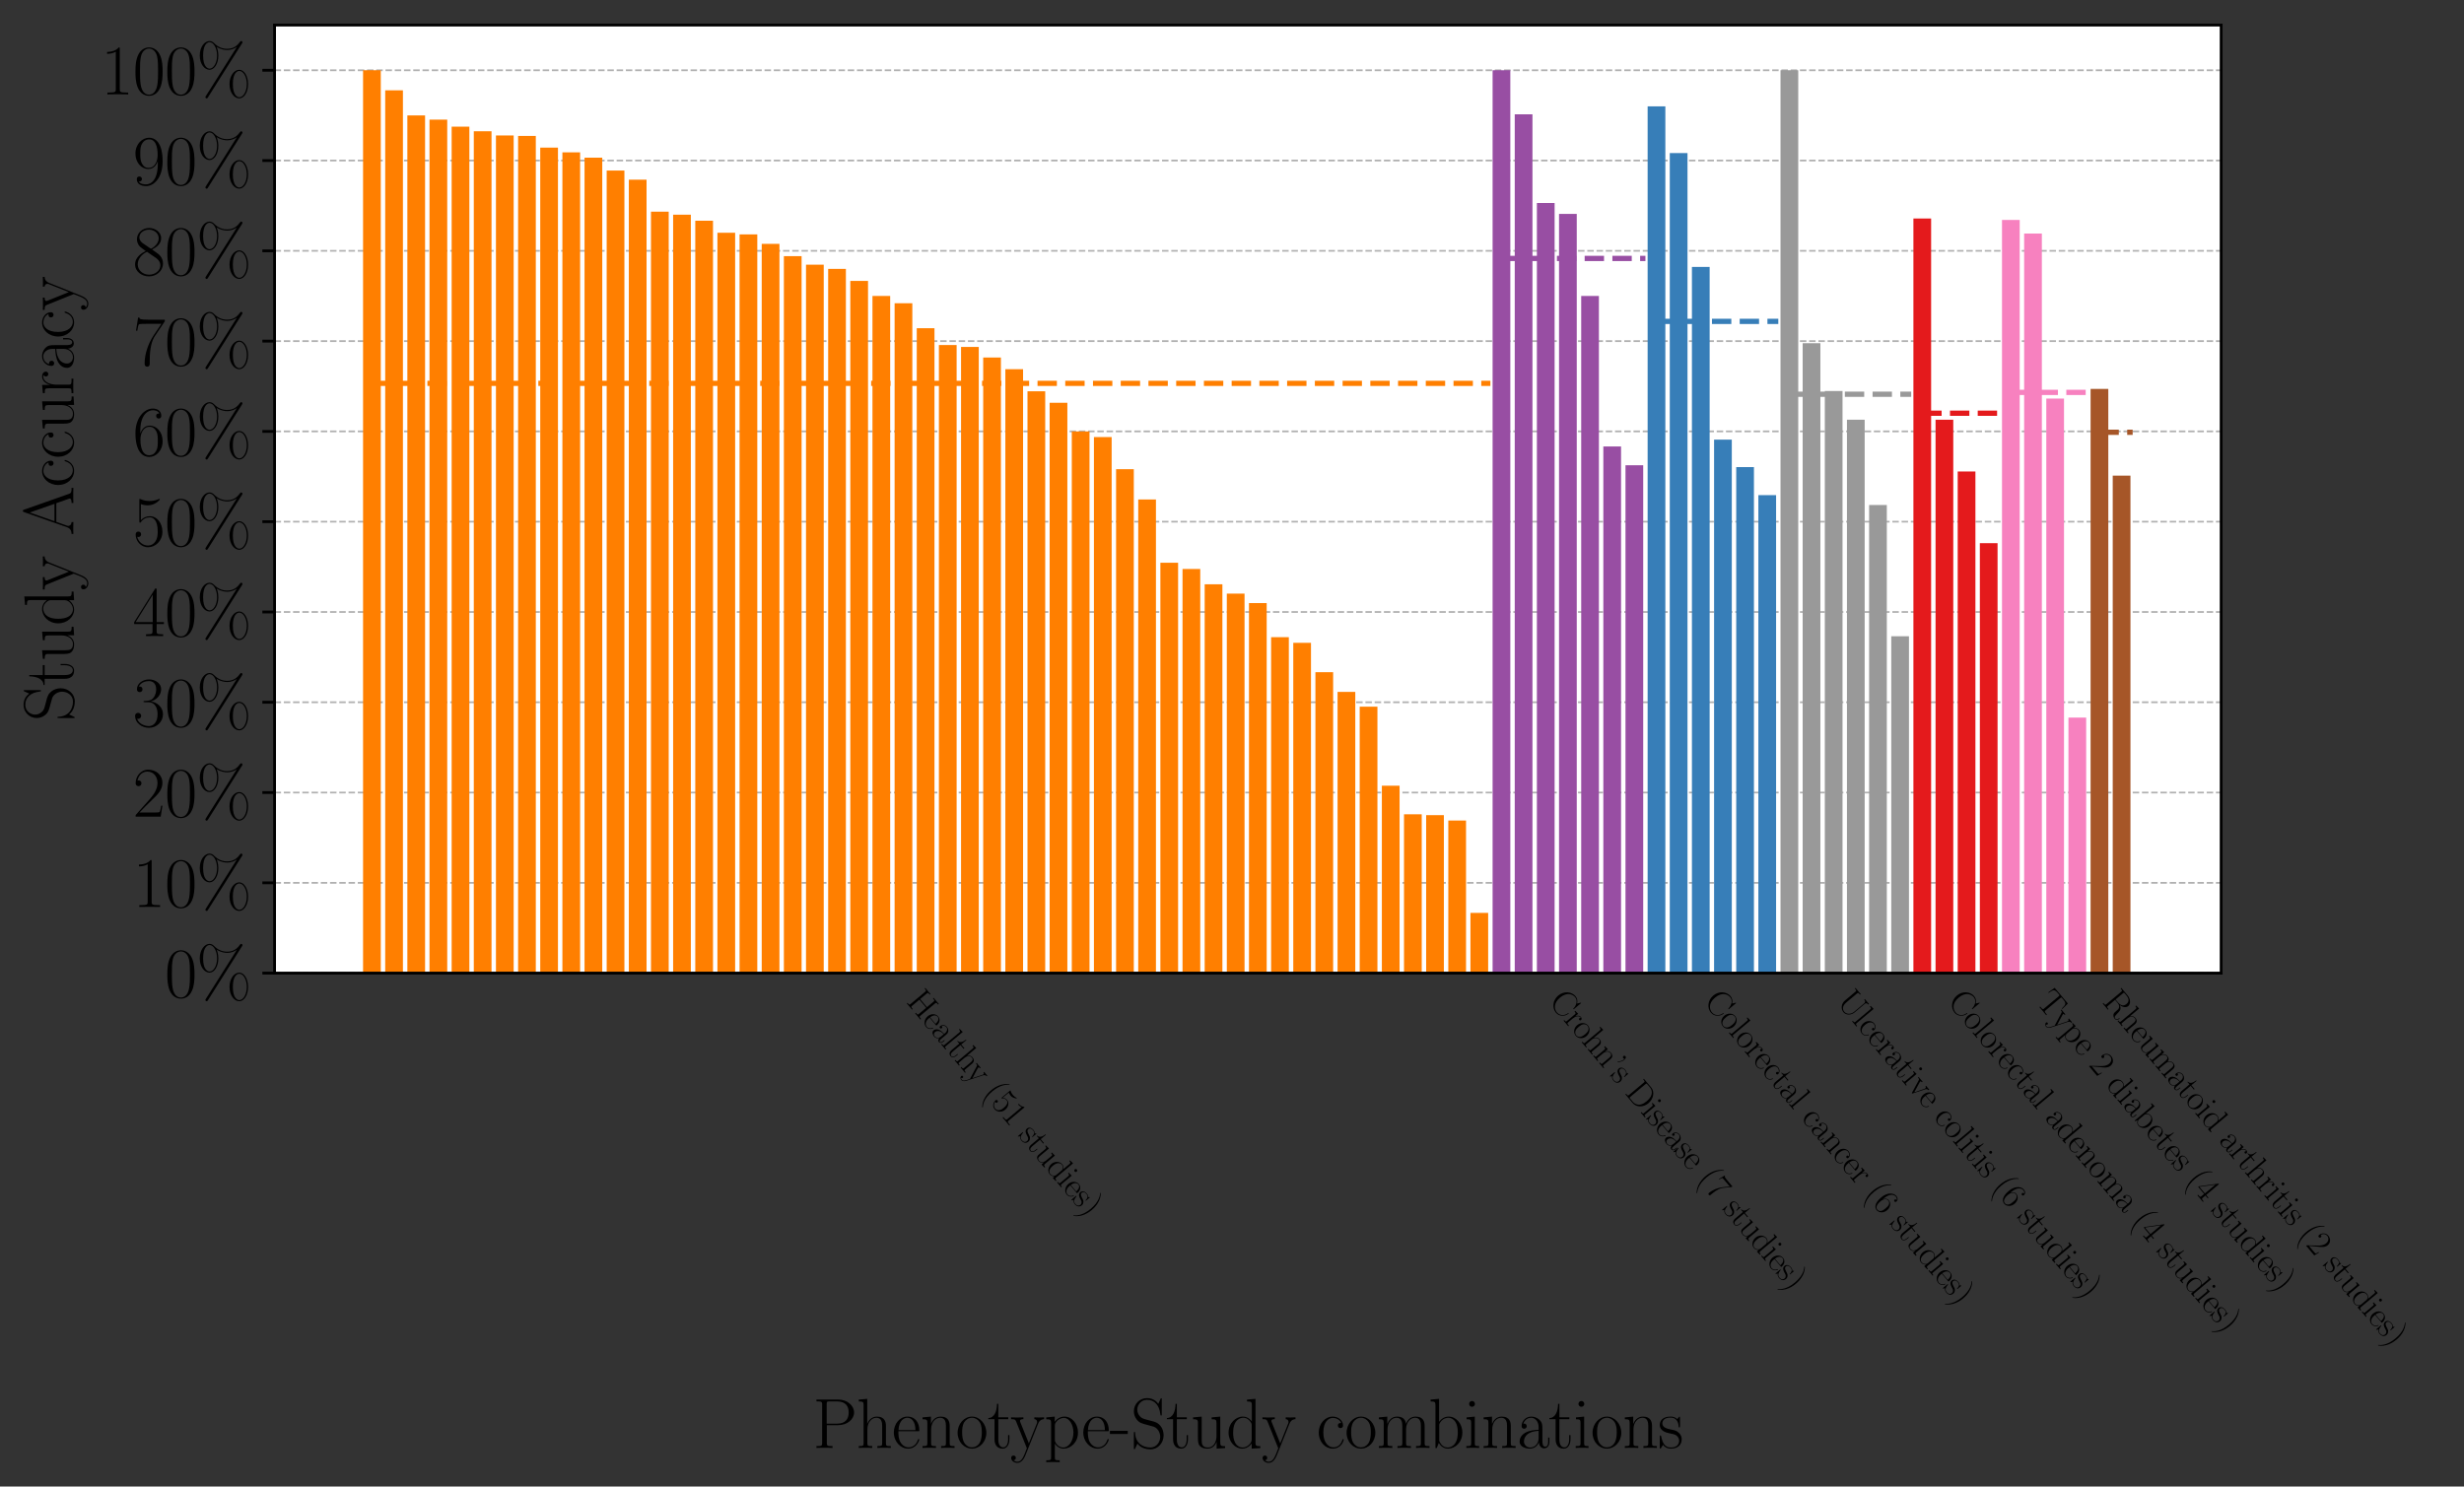 <?xml version="1.0" encoding="utf-8" standalone="no"?>
<!DOCTYPE svg PUBLIC "-//W3C//DTD SVG 1.1//EN"
  "http://www.w3.org/Graphics/SVG/1.1/DTD/svg11.dtd">
<svg height="426.21pt" version="1.1" viewBox="0 0 706.326 426.21" width="706.326pt" xmlns="http://www.w3.org/2000/svg" xmlns:xlink="http://www.w3.org/1999/xlink">
 <rect x="0" y="0" width="706.326" height="426.21" fill="#333333" stroke="none"/>
 <defs>
  <style type="text/css">*{stroke-linecap:butt;stroke-linejoin:round;}</style>
 </defs>
 <g id="figure_1">
  <g id="patch_1">
   <path d="M 0 426.21 
L 706.326 426.21 
L 706.326 -0 
L 0 -0 
z
" style="fill:none;"/>
  </g>
  <g id="axes_1">
   <g id="patch_2">
    <path d="M 78.711 279 
L 636.711 279 
L 636.711 7.2 
L 78.711 7.2 
z
" style="fill:#ffffff;"/>
   </g>
   <g id="matplotlib.axis_1">
    <g id="xtick_1">
     <g id="line2d_1"/>
     <g id="text_1">
      <!-- Healthy (51 studies) -->
      <g transform="translate(259.611 287.303)rotate(-310)scale(0.1 -0.1)">
       <defs>
        <path d="M 3590 3898 
C 3590 4185 3661 4185 4102 4185 
L 4102 4352 
C 3917 4339 3578 4339 3379 4339 
C 3181 4339 2842 4339 2656 4352 
L 2656 4185 
C 3098 4185 3168 4185 3168 3898 
L 3168 2342 
L 1261 2342 
L 1261 3898 
C 1261 4185 1331 4185 1773 4185 
L 1773 4352 
C 1587 4339 1248 4339 1050 4339 
C 851 4339 512 4339 326 4352 
L 326 4185 
C 768 4185 838 4185 838 3898 
L 838 452 
C 838 166 768 166 326 166 
L 326 0 
C 512 12 851 12 1050 12 
C 1248 12 1587 12 1773 0 
L 1773 166 
C 1331 166 1261 166 1261 452 
L 1261 2176 
L 3168 2176 
L 3168 452 
C 3168 166 3098 166 2656 166 
L 2656 0 
C 2842 12 3181 12 3379 12 
C 3578 12 3917 12 4102 0 
L 4102 166 
C 3661 166 3590 166 3590 452 
L 3590 3898 
z
" id="CMR17-48" transform="scale(0.016)"/>
        <path d="M 2438 1503 
C 2464 1529 2464 1542 2464 1606 
C 2464 2251 2118 2816 1389 2816 
C 710 2816 173 2175 173 1394 
C 173 554 781 -64 1459 -64 
C 2176 -64 2458 619 2458 755 
C 2458 800 2419 800 2406 800 
C 2362 800 2355 787 2330 709 
C 2189 270 1837 51 1504 51 
C 1229 51 954 206 781 490 
C 582 819 582 1200 582 1503 
L 2438 1503 
z
M 589 1600 
C 634 2511 1126 2713 1382 2713 
C 1818 2713 2112 2308 2118 1600 
L 589 1600 
z
" id="CMR17-65" transform="scale(0.016)"/>
        <path d="M 2304 1656 
C 2304 2048 2304 2275 2035 2534 
C 1798 2751 1523 2816 1306 2816 
C 800 2816 435 2408 435 1977 
C 435 1740 627 1728 666 1728 
C 749 1728 896 1779 896 1958 
C 896 2118 774 2188 666 2188 
C 640 2188 608 2182 589 2176 
C 723 2594 1069 2713 1293 2713 
C 1613 2713 1965 2421 1965 1875 
L 1965 1632 
C 1587 1619 1133 1568 774 1373 
C 371 1147 256 822 256 576 
C 256 77 832 -64 1171 -64 
C 1523 -64 1850 135 1990 505 
C 2003 219 2182 -39 2464 -39 
C 2598 -39 2938 51 2938 563 
L 2938 926 
L 2822 926 
L 2822 557 
C 2822 161 2650 109 2566 109 
C 2304 109 2304 446 2304 732 
L 2304 1656 
z
M 1965 887 
C 1965 323 1568 38 1216 38 
C 896 38 646 278 646 576 
C 646 771 730 1114 1101 1322 
C 1408 1497 1760 1523 1965 1536 
L 1965 887 
z
" id="CMR17-61" transform="scale(0.016)"/>
        <path d="M 979 4416 
L 218 4345 
L 218 4179 
C 595 4179 653 4141 653 3835 
L 653 439 
C 653 198 627 166 218 166 
L 218 0 
C 371 12 653 12 813 12 
C 979 12 1261 12 1414 0 
L 1414 166 
C 1005 166 979 191 979 439 
L 979 4416 
z
" id="CMR17-6c" transform="scale(0.016)"/>
        <path d="M 966 2585 
L 1862 2585 
L 1862 2752 
L 966 2752 
L 966 3968 
L 851 3968 
C 838 3292 614 2700 70 2687 
L 70 2585 
L 627 2585 
L 627 778 
C 627 655 627 -64 1370 -64 
C 1747 -64 1965 308 1965 784 
L 1965 1151 
L 1850 1151 
L 1850 790 
C 1850 347 1677 51 1408 51 
C 1222 51 966 179 966 765 
L 966 2585 
z
" id="CMR17-74" transform="scale(0.016)"/>
        <path d="M 2656 1954 
C 2656 2282 2592 2816 1837 2816 
C 1312 2816 1056 2392 979 2179 
L 973 2179 
L 973 4416 
L 211 4345 
L 211 4179 
C 589 4179 646 4141 646 3843 
L 646 443 
C 646 198 621 166 211 166 
L 211 0 
C 365 12 646 12 813 12 
C 979 12 1267 12 1421 0 
L 1421 166 
C 1011 166 986 192 986 443 
L 986 1678 
C 986 2269 1344 2713 1792 2713 
C 2266 2713 2317 2289 2317 1980 
L 2317 443 
C 2317 198 2291 166 1882 166 
L 1882 0 
C 2035 12 2317 12 2483 12 
C 2650 12 2938 12 3091 0 
L 3091 166 
C 2682 166 2656 192 2656 443 
L 2656 1954 
z
" id="CMR17-68" transform="scale(0.016)"/>
        <path d="M 2496 2183 
C 2656 2579 2944 2585 3034 2585 
L 3034 2752 
C 2912 2745 2752 2739 2630 2739 
C 2496 2739 2285 2739 2157 2752 
L 2157 2585 
C 2400 2566 2406 2384 2406 2332 
C 2406 2268 2394 2235 2362 2158 
L 1664 409 
L 902 2300 
C 870 2378 870 2423 870 2430 
C 870 2572 1018 2585 1171 2585 
L 1171 2752 
C 1018 2739 742 2739 582 2739 
C 410 2739 205 2739 64 2752 
L 64 2585 
C 410 2585 448 2553 531 2345 
L 1485 -31 
C 1197 -795 1030 -1242 627 -1242 
C 557 -1242 397 -1223 282 -1106 
C 429 -1093 493 -1002 493 -892 
C 493 -782 416 -685 288 -685 
C 147 -685 77 -782 77 -899 
C 77 -1158 339 -1344 627 -1344 
C 998 -1344 1229 -983 1357 -659 
L 2496 2183 
z
" id="CMR17-79" transform="scale(0.016)"/>
        <path d="M 1958 -1562 
C 1958 -1556 1958 -1543 1939 -1524 
C 1645 -1223 858 -403 858 1596 
C 858 3595 1632 4408 1946 4729 
C 1946 4735 1958 4748 1958 4767 
C 1958 4787 1939 4800 1914 4800 
C 1843 4800 1299 4325 986 3620 
C 666 2909 576 2218 576 1603 
C 576 1141 621 360 1005 -467 
C 1312 -1133 1837 -1600 1914 -1600 
C 1946 -1600 1958 -1588 1958 -1562 
z
" id="CMR17-28" transform="scale(0.016)"/>
        <path d="M 730 3750 
C 794 3724 1056 3641 1325 3641 
C 1920 3641 2246 3961 2432 4140 
C 2432 4191 2432 4224 2394 4224 
C 2387 4224 2374 4224 2323 4198 
C 2099 4102 1837 4032 1517 4032 
C 1325 4032 1037 4055 723 4191 
C 653 4224 640 4224 634 4224 
C 602 4224 595 4217 595 4090 
L 595 2231 
C 595 2113 595 2080 659 2080 
C 691 2080 704 2093 736 2139 
C 941 2435 1222 2560 1542 2560 
C 1766 2560 2246 2415 2246 1293 
C 2246 1087 2246 716 2054 422 
C 1894 159 1645 25 1370 25 
C 947 25 518 319 403 812 
C 429 806 480 793 506 793 
C 589 793 749 838 749 1036 
C 749 1209 627 1280 506 1280 
C 358 1280 262 1190 262 1011 
C 262 454 704 -128 1382 -128 
C 2042 -128 2669 441 2669 1267 
C 2669 2054 2170 2662 1549 2662 
C 1222 2662 947 2540 730 2304 
L 730 3750 
z
" id="CMR17-35" transform="scale(0.016)"/>
        <path d="M 1702 4083 
C 1702 4217 1696 4224 1606 4224 
C 1357 3927 979 3833 621 3820 
C 602 3820 570 3820 563 3808 
C 557 3795 557 3782 557 3648 
C 755 3648 1088 3686 1344 3839 
L 1344 467 
C 1344 243 1331 166 781 166 
L 589 166 
L 589 0 
C 896 6 1216 12 1523 12 
C 1830 12 2150 6 2458 0 
L 2458 166 
L 2266 166 
C 1715 166 1702 236 1702 467 
L 1702 4083 
z
" id="CMR17-31" transform="scale(0.016)"/>
        <path d="M 1978 2688 
C 1978 2803 1971 2809 1933 2809 
C 1907 2809 1901 2803 1824 2707 
C 1805 2681 1747 2617 1728 2592 
C 1523 2809 1235 2816 1126 2816 
C 416 2816 160 2444 160 2073 
C 160 1497 813 1363 998 1324 
C 1402 1241 1542 1216 1677 1100 
C 1760 1024 1901 883 1901 652 
C 1901 384 1747 38 1158 38 
C 602 38 403 460 288 1024 
C 269 1113 269 1120 218 1120 
C 166 1120 160 1113 160 985 
L 160 64 
C 160 -52 166 -58 205 -58 
C 237 -58 243 -52 275 0 
C 314 57 410 211 448 275 
C 576 102 800 -64 1158 -64 
C 1792 -64 2131 281 2131 780 
C 2131 1107 1958 1280 1875 1356 
C 1683 1555 1459 1600 1190 1651 
C 838 1728 390 1817 390 2208 
C 390 2374 480 2726 1126 2726 
C 1811 2726 1850 2086 1862 1881 
C 1869 1849 1901 1843 1920 1843 
C 1978 1843 1978 1862 1978 1971 
L 1978 2688 
z
" id="CMR17-73" transform="scale(0.016)"/>
        <path d="M 1882 2745 
L 1882 2579 
C 2259 2579 2317 2540 2317 2229 
L 2317 1053 
C 2317 510 2029 38 1555 38 
C 1030 38 986 355 986 691 
L 986 2816 
L 211 2745 
L 211 2579 
C 467 2579 640 2579 646 2320 
L 646 1079 
C 646 646 646 368 813 187 
C 896 103 1056 -64 1517 -64 
C 2061 -64 2272 400 2323 536 
L 2330 536 
L 2330 -64 
L 3091 -13 
L 3091 154 
C 2714 154 2656 193 2656 503 
L 2656 2816 
L 1882 2745 
z
" id="CMR17-75" transform="scale(0.016)"/>
        <path d="M 1869 4345 
L 1869 4179 
C 2246 4179 2304 4141 2304 3843 
L 2304 2371 
C 2278 2403 2016 2816 1498 2816 
C 845 2816 211 2228 211 1376 
C 211 529 806 -64 1434 -64 
C 1978 -64 2259 361 2291 406 
L 2291 -64 
L 3066 -13 
L 3066 154 
C 2688 154 2630 193 2630 503 
L 2630 4416 
L 1869 4345 
z
M 2291 762 
C 2291 568 2176 393 2029 264 
C 1811 70 1594 38 1472 38 
C 1286 38 621 135 621 1369 
C 621 2636 1363 2713 1530 2713 
C 1824 2713 2061 2545 2208 2313 
C 2291 2177 2291 2157 2291 2041 
L 2291 762 
z
" id="CMR17-64" transform="scale(0.016)"/>
        <path d="M 992 3961 
C 992 4102 877 4224 730 4224 
C 589 4224 467 4108 467 3961 
C 467 3820 582 3699 730 3699 
C 870 3699 992 3814 992 3961 
z
M 243 2745 
L 243 2579 
C 602 2579 653 2540 653 2231 
L 653 443 
C 653 198 627 166 218 166 
L 218 0 
C 371 12 646 12 806 12 
C 960 12 1222 12 1370 0 
L 1370 166 
C 992 166 979 205 979 436 
L 979 2816 
L 243 2745 
z
" id="CMR17-69" transform="scale(0.016)"/>
        <path d="M 1683 1596 
C 1683 2057 1638 2839 1254 3665 
C 947 4332 422 4800 346 4800 
C 326 4800 301 4793 301 4761 
C 301 4748 307 4742 314 4729 
C 621 4408 1402 3595 1402 1603 
C 1402 -396 627 -1210 314 -1530 
C 307 -1543 301 -1549 301 -1562 
C 301 -1594 326 -1600 346 -1600 
C 416 -1600 960 -1127 1274 -422 
C 1594 289 1683 981 1683 1596 
z
" id="CMR17-29" transform="scale(0.016)"/>
       </defs>
       <use transform="scale(0.996)" xlink:href="#CMR17-48"/>
       <use transform="translate(69.072 0)scale(0.996)" xlink:href="#CMR17-65"/>
       <use transform="translate(109.558 0)scale(0.996)" xlink:href="#CMR17-61"/>
       <use transform="translate(155.249 0)scale(0.996)" xlink:href="#CMR17-6c"/>
       <use transform="translate(180.12 0)scale(0.996)" xlink:href="#CMR17-74"/>
       <use transform="translate(215.4 0)scale(0.996)" xlink:href="#CMR17-68"/>
       <use transform="translate(263.693 0)scale(0.996)" xlink:href="#CMR17-79"/>
       <use transform="translate(342.062 0)scale(0.996)" xlink:href="#CMR17-28"/>
       <use transform="translate(377.343 0)scale(0.996)" xlink:href="#CMR17-35"/>
       <use transform="translate(423.033 0)scale(0.996)" xlink:href="#CMR17-31"/>
       <use transform="translate(498.8 0)scale(0.996)" xlink:href="#CMR17-73"/>
       <use transform="translate(534.601 0)scale(0.996)" xlink:href="#CMR17-74"/>
       <use transform="translate(569.882 0)scale(0.996)" xlink:href="#CMR17-75"/>
       <use transform="translate(620.777 0)scale(0.996)" xlink:href="#CMR17-64"/>
       <use transform="translate(671.673 0)scale(0.996)" xlink:href="#CMR17-69"/>
       <use transform="translate(696.544 0)scale(0.996)" xlink:href="#CMR17-65"/>
       <use transform="translate(737.029 0)scale(0.996)" xlink:href="#CMR17-73"/>
       <use transform="translate(772.831 0)scale(0.996)" xlink:href="#CMR17-29"/>
      </g>
     </g>
    </g>
    <g id="xtick_2">
     <g id="line2d_2"/>
     <g id="text_2">
      <!-- Crohn's Disease (7 studies) -->
      <g transform="translate(443.728 287.303)rotate(-310)scale(0.1 -0.1)">
       <defs>
        <path d="M 3974 4351 
C 3974 4467 3968 4473 3930 4473 
C 3904 4473 3898 4467 3853 4390 
L 3571 3849 
C 3258 4249 2874 4480 2381 4480 
C 1286 4480 294 3507 294 2179 
C 294 837 1286 -128 2387 -128 
C 3366 -128 3974 741 3974 1482 
C 3974 1547 3974 1573 3917 1573 
C 3866 1573 3866 1553 3859 1495 
C 3808 592 3168 38 2477 38 
C 1824 38 781 502 781 2179 
C 781 3862 1843 4313 2464 4313 
C 3187 4313 3712 3681 3834 2785 
C 3846 2707 3846 2695 3904 2695 
C 3974 2695 3974 2707 3974 2824 
L 3974 4351 
z
" id="CMR17-43" transform="scale(0.016)"/>
        <path d="M 960 1517 
C 960 2134 1222 2713 1702 2713 
C 1747 2713 1792 2707 1837 2687 
C 1837 2687 1696 2642 1696 2475 
C 1696 2321 1818 2257 1914 2257 
C 1990 2257 2131 2302 2131 2482 
C 2131 2687 1926 2816 1709 2816 
C 1222 2816 1011 2340 947 2115 
L 941 2115 
L 941 2816 
L 198 2745 
L 198 2578 
C 576 2578 634 2540 634 2231 
L 634 443 
C 634 198 608 166 198 166 
L 198 0 
C 352 12 646 12 813 12 
C 998 12 1325 12 1498 0 
L 1498 166 
C 1037 166 960 166 960 455 
L 960 1517 
z
" id="CMR17-72" transform="scale(0.016)"/>
        <path d="M 2758 1356 
C 2758 2176 2163 2816 1466 2816 
C 768 2816 173 2176 173 1356 
C 173 550 768 -64 1466 -64 
C 2163 -64 2758 550 2758 1356 
z
M 1466 51 
C 1165 51 909 230 762 480 
C 602 768 582 1126 582 1408 
C 582 1676 595 2009 762 2297 
C 890 2508 1139 2713 1466 2713 
C 1754 2713 1997 2553 2150 2329 
C 2349 2028 2349 1606 2349 1408 
C 2349 1158 2336 774 2163 467 
C 1984 172 1709 51 1466 51 
z
" id="CMR17-6f" transform="scale(0.016)"/>
        <path d="M 2656 1954 
C 2656 2282 2592 2816 1837 2816 
C 1331 2816 1069 2424 973 2166 
L 966 2166 
L 966 2816 
L 211 2745 
L 211 2578 
C 589 2578 646 2540 646 2231 
L 646 443 
C 646 198 621 166 211 166 
L 211 0 
C 365 12 646 12 813 12 
C 979 12 1267 12 1421 0 
L 1421 166 
C 1011 166 986 192 986 443 
L 986 1678 
C 986 2269 1344 2713 1792 2713 
C 2266 2713 2317 2289 2317 1980 
L 2317 443 
C 2317 198 2291 166 1882 166 
L 1882 0 
C 2035 12 2317 12 2483 12 
C 2650 12 2938 12 3091 0 
L 3091 166 
C 2682 166 2656 192 2656 443 
L 2656 1954 
z
" id="CMR17-6e" transform="scale(0.016)"/>
        <path d="M 1024 4012 
C 1037 3942 1043 3916 1043 3810 
C 1043 3418 883 3058 634 2803 
C 608 2777 595 2758 595 2732 
C 595 2707 621 2681 646 2681 
C 691 2681 1146 3120 1146 3804 
C 1146 3942 1133 4416 800 4416 
C 659 4416 538 4319 538 4153 
C 538 3987 659 3891 800 3891 
C 858 3891 966 3910 1024 4012 
z
" id="CMR17-27" transform="scale(0.016)"/>
        <path d="M 333 4352 
L 333 4185 
C 774 4185 845 4185 845 3898 
L 845 453 
C 845 166 774 166 333 166 
L 333 0 
L 2368 0 
C 3398 0 4224 943 4224 2140 
C 4224 3344 3411 4352 2368 4352 
L 333 4352 
z
M 1523 166 
C 1267 166 1254 198 1254 414 
L 1254 3936 
C 1254 4153 1267 4185 1523 4185 
L 2240 4185 
C 2771 4185 3750 3873 3750 2140 
C 3750 1242 3488 879 3366 707 
C 3213 510 2848 166 2240 166 
L 1523 166 
z
" id="CMR17-44" transform="scale(0.016)"/>
        <path d="M 2886 3955 
L 2886 4096 
L 1382 4096 
C 634 4096 621 4166 595 4288 
L 480 4288 
L 294 3104 
L 410 3104 
C 429 3226 474 3552 550 3673 
C 589 3724 1062 3724 1171 3724 
L 2579 3724 
L 1869 2670 
C 1395 1961 1069 1003 1069 166 
C 1069 89 1069 -128 1299 -128 
C 1530 -128 1530 89 1530 172 
L 1530 466 
C 1530 1514 1709 2204 2003 2644 
L 2886 3955 
z
" id="CMR17-37" transform="scale(0.016)"/>
       </defs>
       <use transform="scale(0.996)" xlink:href="#CMR17-43"/>
       <use transform="translate(66.51 0)scale(0.996)" xlink:href="#CMR17-72"/>
       <use transform="translate(101.791 0)scale(0.996)" xlink:href="#CMR17-6f"/>
       <use transform="translate(147.481 0)scale(0.996)" xlink:href="#CMR17-68"/>
       <use transform="translate(198.376 0)scale(0.996)" xlink:href="#CMR17-6e"/>
       <use transform="translate(249.272 0)scale(0.996)" xlink:href="#CMR17-27"/>
       <use transform="translate(274.143 0)scale(0.996)" xlink:href="#CMR17-73"/>
       <use transform="translate(340.02 0)scale(0.996)" xlink:href="#CMR17-44"/>
       <use transform="translate(410.414 0)scale(0.996)" xlink:href="#CMR17-69"/>
       <use transform="translate(435.285 0)scale(0.996)" xlink:href="#CMR17-73"/>
       <use transform="translate(471.086 0)scale(0.996)" xlink:href="#CMR17-65"/>
       <use transform="translate(511.572 0)scale(0.996)" xlink:href="#CMR17-61"/>
       <use transform="translate(557.262 0)scale(0.996)" xlink:href="#CMR17-73"/>
       <use transform="translate(593.064 0)scale(0.996)" xlink:href="#CMR17-65"/>
       <use transform="translate(663.625 0)scale(0.996)" xlink:href="#CMR17-28"/>
       <use transform="translate(698.906 0)scale(0.996)" xlink:href="#CMR17-37"/>
       <use transform="translate(774.672 0)scale(0.996)" xlink:href="#CMR17-73"/>
       <use transform="translate(810.474 0)scale(0.996)" xlink:href="#CMR17-74"/>
       <use transform="translate(845.755 0)scale(0.996)" xlink:href="#CMR17-75"/>
       <use transform="translate(896.65 0)scale(0.996)" xlink:href="#CMR17-64"/>
       <use transform="translate(947.545 0)scale(0.996)" xlink:href="#CMR17-69"/>
       <use transform="translate(972.416 0)scale(0.996)" xlink:href="#CMR17-65"/>
       <use transform="translate(1012.902 0)scale(0.996)" xlink:href="#CMR17-73"/>
       <use transform="translate(1048.703 0)scale(0.996)" xlink:href="#CMR17-29"/>
      </g>
     </g>
    </g>
    <g id="xtick_3">
     <g id="line2d_3"/>
     <g id="text_3">
      <!-- Colorectal cancer (6 studies) -->
      <g transform="translate(488.17 287.303)rotate(-310)scale(0.1 -0.1)">
       <defs>
        <path d="M 2234 2240 
C 2112 2240 1933 2240 1933 2015 
C 1933 1836 2080 1785 2163 1785 
C 2208 1785 2394 1804 2394 2028 
C 2394 2476 1958 2816 1466 2816 
C 787 2816 211 2201 211 1379 
C 211 521 813 -64 1466 -64 
C 2259 -64 2458 676 2458 747 
C 2458 773 2451 792 2406 792 
C 2362 792 2355 786 2330 702 
C 2163 180 1798 51 1523 51 
C 1114 51 621 431 621 1385 
C 621 2358 1094 2700 1472 2700 
C 1722 2700 2093 2582 2234 2240 
z
" id="CMR17-63" transform="scale(0.016)"/>
        <path d="M 678 2198 
C 678 3712 1395 4076 1811 4076 
C 1946 4076 2272 4049 2400 3782 
C 2298 3782 2106 3782 2106 3558 
C 2106 3385 2246 3328 2336 3328 
C 2394 3328 2566 3353 2566 3571 
C 2566 3987 2246 4224 1805 4224 
C 1043 4224 243 3411 243 2011 
C 243 257 966 -128 1478 -128 
C 2099 -128 2688 431 2688 1295 
C 2688 2101 2170 2688 1517 2688 
C 1126 2688 838 2430 678 1979 
L 678 2198 
z
M 1478 25 
C 691 25 691 1212 691 1450 
C 691 1914 909 2585 1504 2585 
C 1613 2585 1926 2585 2138 2140 
C 2253 1889 2253 1624 2253 1302 
C 2253 954 2253 696 2118 438 
C 1978 173 1773 25 1478 25 
z
" id="CMR17-36" transform="scale(0.016)"/>
       </defs>
       <use transform="scale(0.996)" xlink:href="#CMR17-43"/>
       <use transform="translate(66.51 0)scale(0.996)" xlink:href="#CMR17-6f"/>
       <use transform="translate(112.2 0)scale(0.996)" xlink:href="#CMR17-6c"/>
       <use transform="translate(137.071 0)scale(0.996)" xlink:href="#CMR17-6f"/>
       <use transform="translate(182.762 0)scale(0.996)" xlink:href="#CMR17-72"/>
       <use transform="translate(218.043 0)scale(0.996)" xlink:href="#CMR17-65"/>
       <use transform="translate(258.528 0)scale(0.996)" xlink:href="#CMR17-63"/>
       <use transform="translate(299.014 0)scale(0.996)" xlink:href="#CMR17-74"/>
       <use transform="translate(334.295 0)scale(0.996)" xlink:href="#CMR17-61"/>
       <use transform="translate(379.985 0)scale(0.996)" xlink:href="#CMR17-6c"/>
       <use transform="translate(434.932 0)scale(0.996)" xlink:href="#CMR17-63"/>
       <use transform="translate(475.418 0)scale(0.996)" xlink:href="#CMR17-61"/>
       <use transform="translate(521.108 0)scale(0.996)" xlink:href="#CMR17-6e"/>
       <use transform="translate(572.004 0)scale(0.996)" xlink:href="#CMR17-63"/>
       <use transform="translate(612.489 0)scale(0.996)" xlink:href="#CMR17-65"/>
       <use transform="translate(652.975 0)scale(0.996)" xlink:href="#CMR17-72"/>
       <use transform="translate(718.332 0)scale(0.996)" xlink:href="#CMR17-28"/>
       <use transform="translate(753.613 0)scale(0.996)" xlink:href="#CMR17-36"/>
       <use transform="translate(829.379 0)scale(0.996)" xlink:href="#CMR17-73"/>
       <use transform="translate(865.18 0)scale(0.996)" xlink:href="#CMR17-74"/>
       <use transform="translate(900.461 0)scale(0.996)" xlink:href="#CMR17-75"/>
       <use transform="translate(951.357 0)scale(0.996)" xlink:href="#CMR17-64"/>
       <use transform="translate(1002.252 0)scale(0.996)" xlink:href="#CMR17-69"/>
       <use transform="translate(1027.123 0)scale(0.996)" xlink:href="#CMR17-65"/>
       <use transform="translate(1067.609 0)scale(0.996)" xlink:href="#CMR17-73"/>
       <use transform="translate(1103.41 0)scale(0.996)" xlink:href="#CMR17-29"/>
      </g>
     </g>
    </g>
    <g id="xtick_4">
     <g id="line2d_4"/>
     <g id="text_4">
      <!-- Ulcerative colitis (6 studies) -->
      <g transform="translate(526.263 287.303)rotate(-310)scale(0.1 -0.1)">
       <defs>
        <path d="M 3456 1442 
C 3456 583 2899 38 2291 38 
C 1965 38 1670 211 1491 480 
C 1286 788 1261 1185 1261 1410 
L 1261 3897 
C 1261 4185 1331 4185 1773 4185 
L 1773 4352 
C 1587 4339 1248 4339 1050 4339 
C 851 4339 512 4339 326 4352 
L 326 4185 
C 768 4185 838 4185 838 3897 
L 838 1442 
C 838 519 1536 -128 2278 -128 
C 3110 -128 3590 724 3590 1352 
L 3590 3788 
C 3590 4147 3917 4185 4102 4185 
L 4102 4352 
C 3955 4339 3686 4339 3526 4339 
C 3366 4339 3091 4339 2944 4352 
L 2944 4185 
C 3456 4185 3456 3884 3456 3724 
L 3456 1442 
z
" id="CMR17-55" transform="scale(0.016)"/>
        <path d="M 2502 2173 
C 2560 2315 2662 2572 3034 2585 
L 3034 2752 
C 2912 2745 2752 2739 2630 2739 
C 2496 2739 2285 2739 2157 2752 
L 2157 2585 
C 2317 2572 2406 2495 2406 2328 
C 2406 2270 2406 2257 2368 2167 
L 1664 379 
L 902 2308 
C 864 2392 864 2405 864 2431 
C 864 2585 1075 2585 1171 2585 
L 1171 2752 
C 1018 2739 736 2739 576 2739 
C 403 2739 205 2739 64 2752 
L 64 2585 
C 307 2585 442 2585 518 2386 
L 1446 44 
C 1485 -52 1491 -64 1549 -64 
C 1606 -64 1613 -52 1651 44 
L 2502 2173 
z
" id="CMR17-76" transform="scale(0.016)"/>
       </defs>
       <use transform="scale(0.996)" xlink:href="#CMR17-55"/>
       <use transform="translate(69.072 0)scale(0.996)" xlink:href="#CMR17-6c"/>
       <use transform="translate(93.943 0)scale(0.996)" xlink:href="#CMR17-63"/>
       <use transform="translate(134.429 0)scale(0.996)" xlink:href="#CMR17-65"/>
       <use transform="translate(174.915 0)scale(0.996)" xlink:href="#CMR17-72"/>
       <use transform="translate(210.196 0)scale(0.996)" xlink:href="#CMR17-61"/>
       <use transform="translate(255.886 0)scale(0.996)" xlink:href="#CMR17-74"/>
       <use transform="translate(291.167 0)scale(0.996)" xlink:href="#CMR17-69"/>
       <use transform="translate(316.038 0)scale(0.996)" xlink:href="#CMR17-76"/>
       <use transform="translate(361.728 0)scale(0.996)" xlink:href="#CMR17-65"/>
       <use transform="translate(432.29 0)scale(0.996)" xlink:href="#CMR17-63"/>
       <use transform="translate(472.776 0)scale(0.996)" xlink:href="#CMR17-6f"/>
       <use transform="translate(518.466 0)scale(0.996)" xlink:href="#CMR17-6c"/>
       <use transform="translate(543.337 0)scale(0.996)" xlink:href="#CMR17-69"/>
       <use transform="translate(568.208 0)scale(0.996)" xlink:href="#CMR17-74"/>
       <use transform="translate(603.489 0)scale(0.996)" xlink:href="#CMR17-69"/>
       <use transform="translate(628.36 0)scale(0.996)" xlink:href="#CMR17-73"/>
       <use transform="translate(694.237 0)scale(0.996)" xlink:href="#CMR17-28"/>
       <use transform="translate(729.518 0)scale(0.996)" xlink:href="#CMR17-36"/>
       <use transform="translate(805.285 0)scale(0.996)" xlink:href="#CMR17-73"/>
       <use transform="translate(841.086 0)scale(0.996)" xlink:href="#CMR17-74"/>
       <use transform="translate(876.367 0)scale(0.996)" xlink:href="#CMR17-75"/>
       <use transform="translate(927.262 0)scale(0.996)" xlink:href="#CMR17-64"/>
       <use transform="translate(978.157 0)scale(0.996)" xlink:href="#CMR17-69"/>
       <use transform="translate(1003.028 0)scale(0.996)" xlink:href="#CMR17-65"/>
       <use transform="translate(1043.514 0)scale(0.996)" xlink:href="#CMR17-73"/>
       <use transform="translate(1079.315 0)scale(0.996)" xlink:href="#CMR17-29"/>
      </g>
     </g>
    </g>
    <g id="xtick_5">
     <g id="line2d_5"/>
     <g id="text_5">
      <!-- Colorectal adenoma (4 studies) -->
      <g transform="translate(558.007 287.303)rotate(-310)scale(0.1 -0.1)">
       <defs>
        <path d="M 4326 1954 
C 4326 2276 4269 2816 3507 2816 
C 3072 2816 2771 2520 2656 2173 
L 2650 2173 
C 2573 2700 2195 2816 1837 2816 
C 1331 2816 1069 2424 973 2166 
L 966 2166 
L 966 2816 
L 211 2745 
L 211 2578 
C 589 2578 646 2540 646 2231 
L 646 443 
C 646 198 621 166 211 166 
L 211 0 
C 365 12 646 12 813 12 
C 979 12 1267 12 1421 0 
L 1421 166 
C 1011 166 986 192 986 443 
L 986 1678 
C 986 2269 1344 2713 1792 2713 
C 2266 2713 2317 2289 2317 1980 
L 2317 443 
C 2317 198 2291 166 1882 166 
L 1882 0 
C 2035 12 2317 12 2483 12 
C 2650 12 2938 12 3091 0 
L 3091 166 
C 2682 166 2656 192 2656 443 
L 2656 1678 
C 2656 2269 3014 2713 3462 2713 
C 3936 2713 3987 2289 3987 1980 
L 3987 443 
C 3987 198 3962 166 3552 166 
L 3552 0 
C 3706 12 3987 12 4154 12 
C 4320 12 4608 12 4762 0 
L 4762 166 
C 4352 166 4326 192 4326 443 
L 4326 1954 
z
" id="CMR17-6d" transform="scale(0.016)"/>
        <path d="M 2150 4147 
C 2150 4281 2144 4288 2029 4288 
L 128 1254 
L 128 1088 
L 1779 1088 
L 1779 460 
C 1779 230 1766 166 1318 166 
L 1197 166 
L 1197 0 
C 1402 12 1747 12 1965 12 
C 2182 12 2528 12 2733 0 
L 2733 166 
L 2611 166 
C 2163 166 2150 230 2150 460 
L 2150 1088 
L 2803 1088 
L 2803 1254 
L 2150 1254 
L 2150 4147 
z
M 1798 3723 
L 1798 1254 
L 256 1254 
L 1798 3723 
z
" id="CMR17-34" transform="scale(0.016)"/>
       </defs>
       <use transform="scale(0.996)" xlink:href="#CMR17-43"/>
       <use transform="translate(66.51 0)scale(0.996)" xlink:href="#CMR17-6f"/>
       <use transform="translate(112.2 0)scale(0.996)" xlink:href="#CMR17-6c"/>
       <use transform="translate(137.071 0)scale(0.996)" xlink:href="#CMR17-6f"/>
       <use transform="translate(182.762 0)scale(0.996)" xlink:href="#CMR17-72"/>
       <use transform="translate(218.043 0)scale(0.996)" xlink:href="#CMR17-65"/>
       <use transform="translate(258.528 0)scale(0.996)" xlink:href="#CMR17-63"/>
       <use transform="translate(299.014 0)scale(0.996)" xlink:href="#CMR17-74"/>
       <use transform="translate(334.295 0)scale(0.996)" xlink:href="#CMR17-61"/>
       <use transform="translate(379.985 0)scale(0.996)" xlink:href="#CMR17-6c"/>
       <use transform="translate(434.932 0)scale(0.996)" xlink:href="#CMR17-61"/>
       <use transform="translate(480.623 0)scale(0.996)" xlink:href="#CMR17-64"/>
       <use transform="translate(531.518 0)scale(0.996)" xlink:href="#CMR17-65"/>
       <use transform="translate(572.004 0)scale(0.996)" xlink:href="#CMR17-6e"/>
       <use transform="translate(622.899 0)scale(0.996)" xlink:href="#CMR17-6f"/>
       <use transform="translate(668.59 0)scale(0.996)" xlink:href="#CMR17-6d"/>
       <use transform="translate(745.509 0)scale(0.996)" xlink:href="#CMR17-61"/>
       <use transform="translate(821.276 0)scale(0.996)" xlink:href="#CMR17-28"/>
       <use transform="translate(856.556 0)scale(0.996)" xlink:href="#CMR17-34"/>
       <use transform="translate(932.323 0)scale(0.996)" xlink:href="#CMR17-73"/>
       <use transform="translate(968.124 0)scale(0.996)" xlink:href="#CMR17-74"/>
       <use transform="translate(1003.405 0)scale(0.996)" xlink:href="#CMR17-75"/>
       <use transform="translate(1054.3 0)scale(0.996)" xlink:href="#CMR17-64"/>
       <use transform="translate(1105.196 0)scale(0.996)" xlink:href="#CMR17-69"/>
       <use transform="translate(1130.067 0)scale(0.996)" xlink:href="#CMR17-65"/>
       <use transform="translate(1170.552 0)scale(0.996)" xlink:href="#CMR17-73"/>
       <use transform="translate(1206.354 0)scale(0.996)" xlink:href="#CMR17-29"/>
      </g>
     </g>
    </g>
    <g id="xtick_6">
     <g id="line2d_6"/>
     <g id="text_6">
      <!-- Type 2 diabetes (4 studies) -->
      <g transform="translate(583.402 287.303)rotate(-310)scale(0.1 -0.1)">
       <defs>
        <path d="M 3981 4332 
L 288 4332 
L 179 2924 
L 294 2924 
C 378 3981 467 4166 1453 4166 
C 1568 4166 1754 4166 1805 4159 
C 1926 4140 1926 4064 1926 3917 
L 1926 465 
C 1926 236 1907 166 1376 166 
L 1197 166 
L 1197 0 
C 1504 6 1824 12 2138 12 
C 2451 12 2771 6 3078 0 
L 3078 166 
L 2899 166 
C 2368 166 2349 236 2349 465 
L 2349 3917 
C 2349 4057 2349 4134 2464 4159 
C 2515 4166 2701 4166 2816 4166 
C 3795 4166 3891 3981 3974 2924 
L 4090 2924 
L 3981 4332 
z
" id="CMR17-54" transform="scale(0.016)"/>
        <path d="M 1408 -1114 
C 998 -1114 973 -1088 973 -834 
L 973 380 
C 1158 109 1427 -64 1766 -64 
C 2406 -64 3053 503 3053 1382 
C 3053 2196 2496 2816 1837 2816 
C 1453 2816 1139 2603 960 2345 
L 960 2816 
L 198 2745 
L 198 2577 
C 576 2577 634 2539 634 2228 
L 634 -834 
C 634 -1081 608 -1114 198 -1114 
L 198 -1280 
C 352 -1268 634 -1268 800 -1268 
C 966 -1268 1254 -1268 1408 -1280 
L 1408 -1114 
z
M 973 2015 
C 973 2106 973 2241 1222 2481 
C 1254 2506 1472 2700 1792 2700 
C 2259 2700 2643 2112 2643 1376 
C 2643 639 2234 38 1728 38 
C 1498 38 1248 148 1056 451 
C 973 594 973 632 973 736 
L 973 2015 
z
" id="CMR17-70" transform="scale(0.016)"/>
        <path d="M 2669 990 
L 2554 990 
C 2490 537 2438 460 2413 422 
C 2381 371 1920 371 1830 371 
L 602 371 
C 832 620 1280 1073 1824 1596 
C 2214 1966 2669 2400 2669 3033 
C 2669 3788 2067 4224 1395 4224 
C 691 4224 262 3603 262 3027 
C 262 2777 448 2745 525 2745 
C 589 2745 781 2783 781 3007 
C 781 3206 614 3264 525 3264 
C 486 3264 448 3257 422 3244 
C 544 3788 915 4057 1306 4057 
C 1862 4057 2227 3616 2227 3033 
C 2227 2477 1901 1998 1536 1583 
L 262 147 
L 262 0 
L 2515 0 
L 2669 990 
z
" id="CMR17-32" transform="scale(0.016)"/>
        <path d="M 960 4416 
L 198 4345 
L 198 4179 
C 576 4179 634 4141 634 3843 
L 634 -13 
L 749 -13 
L 934 445 
C 1120 141 1395 -64 1766 -64 
C 2406 -64 3053 503 3053 1382 
C 3053 2209 2477 2816 1830 2816 
C 1434 2816 1152 2603 960 2351 
L 960 4416 
z
M 973 2022 
C 973 2138 973 2157 1062 2293 
C 1312 2681 1670 2713 1792 2713 
C 1984 2713 2643 2610 2643 1388 
C 2643 109 1888 38 1734 38 
C 1536 38 1248 115 1043 490 
C 973 613 973 626 973 742 
L 973 2022 
z
" id="CMR17-62" transform="scale(0.016)"/>
       </defs>
       <use transform="scale(0.996)" xlink:href="#CMR17-54"/>
       <use transform="translate(63.907 0)scale(0.996)" xlink:href="#CMR17-79"/>
       <use transform="translate(112.2 0)scale(0.996)" xlink:href="#CMR17-70"/>
       <use transform="translate(165.698 0)scale(0.996)" xlink:href="#CMR17-65"/>
       <use transform="translate(236.26 0)scale(0.996)" xlink:href="#CMR17-32"/>
       <use transform="translate(312.026 0)scale(0.996)" xlink:href="#CMR17-64"/>
       <use transform="translate(362.922 0)scale(0.996)" xlink:href="#CMR17-69"/>
       <use transform="translate(387.793 0)scale(0.996)" xlink:href="#CMR17-61"/>
       <use transform="translate(433.483 0)scale(0.996)" xlink:href="#CMR17-62"/>
       <use transform="translate(486.981 0)scale(0.996)" xlink:href="#CMR17-65"/>
       <use transform="translate(527.467 0)scale(0.996)" xlink:href="#CMR17-74"/>
       <use transform="translate(562.747 0)scale(0.996)" xlink:href="#CMR17-65"/>
       <use transform="translate(603.233 0)scale(0.996)" xlink:href="#CMR17-73"/>
       <use transform="translate(669.11 0)scale(0.996)" xlink:href="#CMR17-28"/>
       <use transform="translate(704.391 0)scale(0.996)" xlink:href="#CMR17-34"/>
       <use transform="translate(780.158 0)scale(0.996)" xlink:href="#CMR17-73"/>
       <use transform="translate(815.959 0)scale(0.996)" xlink:href="#CMR17-74"/>
       <use transform="translate(851.24 0)scale(0.996)" xlink:href="#CMR17-75"/>
       <use transform="translate(902.135 0)scale(0.996)" xlink:href="#CMR17-64"/>
       <use transform="translate(953.03 0)scale(0.996)" xlink:href="#CMR17-69"/>
       <use transform="translate(977.901 0)scale(0.996)" xlink:href="#CMR17-65"/>
       <use transform="translate(1018.387 0)scale(0.996)" xlink:href="#CMR17-73"/>
       <use transform="translate(1054.188 0)scale(0.996)" xlink:href="#CMR17-29"/>
      </g>
     </g>
    </g>
    <g id="xtick_7">
     <g id="line2d_7"/>
     <g id="text_7">
      <!-- Rheumatoid arthritis (2 studies) -->
      <g transform="translate(602.449 287.303)rotate(-310)scale(0.1 -0.1)">
       <defs>
        <path d="M 2509 2156 
C 3117 2278 3629 2689 3629 3203 
C 3629 3806 2950 4352 2054 4352 
L 333 4352 
L 333 4185 
C 774 4185 845 4185 845 3896 
L 845 428 
C 845 140 774 140 333 140 
L 333 -26 
C 518 -13 851 -13 1050 -13 
C 1248 -13 1581 -13 1766 -26 
L 1766 140 
C 1325 140 1254 140 1254 428 
L 1254 2112 
L 2003 2112 
C 2368 2112 2573 1964 2662 1881 
C 2918 1632 2918 1459 2918 1024 
C 2918 595 2918 377 3110 160 
C 3354 -103 3680 -128 3821 -128 
C 4294 -128 4365 403 4365 512 
C 4365 550 4365 595 4307 595 
C 4256 595 4250 556 4250 531 
C 4218 115 4032 -26 3834 -26 
C 3482 -26 3443 377 3405 768 
C 3386 902 3373 998 3360 1139 
C 3322 1459 3270 1926 2509 2156 
z
M 1984 2214 
L 1254 2214 
L 1254 3935 
C 1254 4153 1267 4185 1523 4185 
L 1990 4185 
C 2522 4185 3142 3999 3142 3203 
C 3142 2374 2464 2214 1984 2214 
z
" id="CMR17-52" transform="scale(0.016)"/>
       </defs>
       <use transform="scale(0.996)" xlink:href="#CMR17-52"/>
       <use transform="translate(67.791 0)scale(0.996)" xlink:href="#CMR17-68"/>
       <use transform="translate(118.686 0)scale(0.996)" xlink:href="#CMR17-65"/>
       <use transform="translate(159.172 0)scale(0.996)" xlink:href="#CMR17-75"/>
       <use transform="translate(210.068 0)scale(0.996)" xlink:href="#CMR17-6d"/>
       <use transform="translate(286.987 0)scale(0.996)" xlink:href="#CMR17-61"/>
       <use transform="translate(332.678 0)scale(0.996)" xlink:href="#CMR17-74"/>
       <use transform="translate(367.958 0)scale(0.996)" xlink:href="#CMR17-6f"/>
       <use transform="translate(413.649 0)scale(0.996)" xlink:href="#CMR17-69"/>
       <use transform="translate(438.52 0)scale(0.996)" xlink:href="#CMR17-64"/>
       <use transform="translate(519.491 0)scale(0.996)" xlink:href="#CMR17-61"/>
       <use transform="translate(565.182 0)scale(0.996)" xlink:href="#CMR17-72"/>
       <use transform="translate(600.462 0)scale(0.996)" xlink:href="#CMR17-74"/>
       <use transform="translate(635.743 0)scale(0.996)" xlink:href="#CMR17-68"/>
       <use transform="translate(686.639 0)scale(0.996)" xlink:href="#CMR17-72"/>
       <use transform="translate(721.919 0)scale(0.996)" xlink:href="#CMR17-69"/>
       <use transform="translate(746.79 0)scale(0.996)" xlink:href="#CMR17-74"/>
       <use transform="translate(782.071 0)scale(0.996)" xlink:href="#CMR17-69"/>
       <use transform="translate(806.942 0)scale(0.996)" xlink:href="#CMR17-73"/>
       <use transform="translate(872.82 0)scale(0.996)" xlink:href="#CMR17-28"/>
       <use transform="translate(908.1 0)scale(0.996)" xlink:href="#CMR17-32"/>
       <use transform="translate(983.867 0)scale(0.996)" xlink:href="#CMR17-73"/>
       <use transform="translate(1019.668 0)scale(0.996)" xlink:href="#CMR17-74"/>
       <use transform="translate(1054.949 0)scale(0.996)" xlink:href="#CMR17-75"/>
       <use transform="translate(1105.844 0)scale(0.996)" xlink:href="#CMR17-64"/>
       <use transform="translate(1156.74 0)scale(0.996)" xlink:href="#CMR17-69"/>
       <use transform="translate(1181.611 0)scale(0.996)" xlink:href="#CMR17-65"/>
       <use transform="translate(1222.096 0)scale(0.996)" xlink:href="#CMR17-73"/>
       <use transform="translate(1257.898 0)scale(0.996)" xlink:href="#CMR17-29"/>
      </g>
     </g>
    </g>
    <g id="text_8">
     <!-- Phenotype-Study combinations -->
     <g transform="translate(232.98 415.134)scale(0.2 -0.2)">
      <defs>
       <path d="M 1267 2048 
L 2291 2048 
C 3117 2048 3718 2583 3718 3187 
C 3718 3791 3130 4352 2291 4352 
L 333 4352 
L 333 4185 
C 774 4185 845 4185 845 3899 
L 845 453 
C 845 166 774 166 333 166 
L 333 0 
C 518 12 858 12 1056 12 
C 1254 12 1594 12 1779 0 
L 1779 166 
C 1338 166 1267 166 1267 453 
L 1267 2048 
z
M 1254 2182 
L 1254 3937 
C 1254 4153 1267 4185 1523 4185 
L 2170 4185 
C 2995 4185 3232 3715 3232 3187 
C 3232 2608 2950 2182 2170 2182 
L 1254 2182 
z
" id="CMR17-50" transform="scale(0.016)"/>
       <path d="M 1632 1254 
L 1632 1536 
L 26 1536 
L 26 1254 
L 1632 1254 
z
" id="CMR17-2d" transform="scale(0.016)"/>
       <path d="M 2803 4351 
C 2803 4467 2797 4473 2758 4473 
C 2720 4473 2707 4447 2682 4390 
L 2490 3965 
C 2246 4320 1875 4480 1472 4480 
C 819 4480 294 3958 294 3301 
C 294 3101 339 2817 557 2546 
C 794 2250 1018 2198 1530 2063 
C 1722 2011 2042 1927 2106 1901 
C 2470 1747 2662 1360 2662 999 
C 2662 534 2336 38 1779 38 
C 1094 38 454 425 410 1328 
C 403 1431 397 1437 352 1437 
C 301 1437 294 1431 294 1302 
L 294 0 
C 294 -116 301 -122 339 -122 
C 384 -122 397 -90 486 109 
C 493 128 493 141 614 386 
C 934 -39 1472 -128 1779 -128 
C 2477 -128 2970 457 2970 1141 
C 2970 1476 2848 1734 2778 1850 
C 2509 2263 2221 2340 1914 2417 
C 1869 2437 1856 2437 1498 2527 
C 1152 2617 1005 2662 845 2836 
C 666 3036 602 3243 602 3449 
C 602 3868 934 4326 1478 4326 
C 2157 4326 2579 3842 2675 3036 
C 2694 2920 2701 2914 2746 2914 
C 2803 2914 2803 2933 2803 3043 
L 2803 4351 
z
" id="CMR17-53" transform="scale(0.016)"/>
      </defs>
      <use transform="scale(0.996)" xlink:href="#CMR17-50"/>
      <use transform="translate(62.586 0)scale(0.996)" xlink:href="#CMR17-68"/>
      <use transform="translate(113.482 0)scale(0.996)" xlink:href="#CMR17-65"/>
      <use transform="translate(153.967 0)scale(0.996)" xlink:href="#CMR17-6e"/>
      <use transform="translate(204.863 0)scale(0.996)" xlink:href="#CMR17-6f"/>
      <use transform="translate(250.553 0)scale(0.996)" xlink:href="#CMR17-74"/>
      <use transform="translate(283.231 0)scale(0.996)" xlink:href="#CMR17-79"/>
      <use transform="translate(331.524 0)scale(0.996)" xlink:href="#CMR17-70"/>
      <use transform="translate(385.022 0)scale(0.996)" xlink:href="#CMR17-65"/>
      <use transform="translate(425.508 0)scale(0.996)" xlink:href="#CMR17-2d"/>
      <use transform="translate(455.584 0)scale(0.996)" xlink:href="#CMR17-53"/>
      <use transform="translate(506.479 0)scale(0.996)" xlink:href="#CMR17-74"/>
      <use transform="translate(541.76 0)scale(0.996)" xlink:href="#CMR17-75"/>
      <use transform="translate(592.655 0)scale(0.996)" xlink:href="#CMR17-64"/>
      <use transform="translate(643.551 0)scale(0.996)" xlink:href="#CMR17-79"/>
      <use transform="translate(721.92 0)scale(0.996)" xlink:href="#CMR17-63"/>
      <use transform="translate(762.405 0)scale(0.996)" xlink:href="#CMR17-6f"/>
      <use transform="translate(808.096 0)scale(0.996)" xlink:href="#CMR17-6d"/>
      <use transform="translate(882.413 0)scale(0.996)" xlink:href="#CMR17-62"/>
      <use transform="translate(933.308 0)scale(0.996)" xlink:href="#CMR17-69"/>
      <use transform="translate(958.179 0)scale(0.996)" xlink:href="#CMR17-6e"/>
      <use transform="translate(1009.075 0)scale(0.996)" xlink:href="#CMR17-61"/>
      <use transform="translate(1054.765 0)scale(0.996)" xlink:href="#CMR17-74"/>
      <use transform="translate(1090.046 0)scale(0.996)" xlink:href="#CMR17-69"/>
      <use transform="translate(1114.917 0)scale(0.996)" xlink:href="#CMR17-6f"/>
      <use transform="translate(1160.607 0)scale(0.996)" xlink:href="#CMR17-6e"/>
      <use transform="translate(1211.503 0)scale(0.996)" xlink:href="#CMR17-73"/>
     </g>
    </g>
   </g>
   <g id="matplotlib.axis_2">
    <g id="ytick_1">
     <g id="line2d_8">
      <path clip-path="url(#p934d58aa94)" d="M 78.711 279 
L 636.711 279 
" style="fill:none;stroke:#b0b0b0;stroke-dasharray:1.85,0.8;stroke-dashoffset:0;stroke-width:0.5;"/>
     </g>
     <g id="line2d_9">
      <defs>
       <path d="M 0 0 
L -3.5 0 
" id="mf1b7d4b8f8" style="stroke:#000000;stroke-width:0.8;"/>
      </defs>
      <g>
       <use style="stroke:#000000;stroke-width:0.8;" x="78.711" xlink:href="#mf1b7d4b8f8" y="279"/>
      </g>
     </g>
     <g id="text_9">
      <!-- 0\% -->
      <g transform="translate(47.189 285.918)scale(0.2 -0.2)">
       <defs>
        <path d="M 2688 2038 
C 2688 2430 2682 3099 2413 3613 
C 2176 4063 1798 4224 1466 4224 
C 1158 4224 768 4082 525 3620 
C 269 3137 243 2539 243 2038 
C 243 1671 250 1112 448 623 
C 723 -39 1216 -128 1466 -128 
C 1760 -128 2208 -7 2470 604 
C 2662 1048 2688 1568 2688 2038 
z
M 1466 -26 
C 1056 -26 813 328 723 816 
C 653 1196 653 1749 653 2109 
C 653 2604 653 3015 736 3407 
C 858 3954 1216 4121 1466 4121 
C 1728 4121 2067 3947 2189 3420 
C 2272 3054 2278 2623 2278 2109 
C 2278 1691 2278 1176 2202 797 
C 2067 96 1690 -26 1466 -26 
z
" id="CMR17-30" transform="scale(0.016)"/>
        <path d="M 4640 928 
C 4640 1670 4275 2214 3846 2214 
C 3411 2214 2970 1708 2970 928 
C 2970 147 3405 -359 3846 -359 
C 4275 -359 4640 179 4640 928 
z
M 3853 -256 
C 3686 -256 3270 -103 3270 928 
C 3270 1964 3686 2112 3853 2112 
C 4205 2112 4525 1606 4525 928 
C 4525 249 4205 -256 3853 -256 
z
M 4083 4572 
C 4128 4644 4134 4651 4134 4684 
C 4134 4761 4077 4800 4026 4800 
C 3962 4800 3936 4755 3891 4703 
C 3520 4155 3008 4096 2746 4096 
C 2106 4096 1715 4479 1594 4598 
C 1510 4677 1389 4800 1171 4800 
C 736 4800 294 4281 294 3496 
C 294 2718 730 2214 1171 2214 
C 1600 2214 1965 2750 1965 3496 
C 1965 3936 1830 4241 1811 4281 
C 2202 4025 2586 3993 2752 3993 
C 3162 3993 3456 4148 3616 4261 
L 3622 4254 
L 858 -122 
C 800 -212 800 -224 800 -244 
C 800 -314 858 -359 915 -359 
C 973 -359 992 -327 1037 -256 
L 4083 4572 
z
M 1178 2316 
C 1011 2316 595 2469 595 3496 
C 595 4545 1011 4697 1178 4697 
C 1530 4697 1850 4175 1850 3496 
C 1850 2820 1530 2316 1178 2316 
z
" id="CMR17-25" transform="scale(0.016)"/>
       </defs>
       <use transform="scale(0.996)" xlink:href="#CMR17-30"/>
       <use transform="translate(45.69 0)scale(0.996)" xlink:href="#CMR17-25"/>
      </g>
     </g>
    </g>
    <g id="ytick_2">
     <g id="line2d_10">
      <path clip-path="url(#p934d58aa94)" d="M 78.711 253.114 
L 636.711 253.114 
" style="fill:none;stroke:#b0b0b0;stroke-dasharray:1.85,0.8;stroke-dashoffset:0;stroke-width:0.5;"/>
     </g>
     <g id="line2d_11">
      <g>
       <use style="stroke:#000000;stroke-width:0.8;" x="78.711" xlink:href="#mf1b7d4b8f8" y="253.114"/>
      </g>
     </g>
     <g id="text_10">
      <!-- 10\% -->
      <g transform="translate(38.051 260.033)scale(0.2 -0.2)">
       <use transform="scale(0.996)" xlink:href="#CMR17-31"/>
       <use transform="translate(45.69 0)scale(0.996)" xlink:href="#CMR17-30"/>
       <use transform="translate(91.381 0)scale(0.996)" xlink:href="#CMR17-25"/>
      </g>
     </g>
    </g>
    <g id="ytick_3">
     <g id="line2d_12">
      <path clip-path="url(#p934d58aa94)" d="M 78.711 227.229 
L 636.711 227.229 
" style="fill:none;stroke:#b0b0b0;stroke-dasharray:1.85,0.8;stroke-dashoffset:0;stroke-width:0.5;"/>
     </g>
     <g id="line2d_13">
      <g>
       <use style="stroke:#000000;stroke-width:0.8;" x="78.711" xlink:href="#mf1b7d4b8f8" y="227.229"/>
      </g>
     </g>
     <g id="text_11">
      <!-- 20\% -->
      <g transform="translate(38.051 234.147)scale(0.2 -0.2)">
       <use transform="scale(0.996)" xlink:href="#CMR17-32"/>
       <use transform="translate(45.69 0)scale(0.996)" xlink:href="#CMR17-30"/>
       <use transform="translate(91.381 0)scale(0.996)" xlink:href="#CMR17-25"/>
      </g>
     </g>
    </g>
    <g id="ytick_4">
     <g id="line2d_14">
      <path clip-path="url(#p934d58aa94)" d="M 78.711 201.343 
L 636.711 201.343 
" style="fill:none;stroke:#b0b0b0;stroke-dasharray:1.85,0.8;stroke-dashoffset:0;stroke-width:0.5;"/>
     </g>
     <g id="line2d_15">
      <g>
       <use style="stroke:#000000;stroke-width:0.8;" x="78.711" xlink:href="#mf1b7d4b8f8" y="201.343"/>
      </g>
     </g>
     <g id="text_12">
      <!-- 30\% -->
      <g transform="translate(38.051 208.261)scale(0.2 -0.2)">
       <defs>
        <path d="M 1414 2176 
C 1984 2176 2234 1673 2234 1094 
C 2234 322 1824 25 1453 25 
C 1114 25 563 193 390 691 
C 422 678 454 678 486 678 
C 640 678 755 780 755 947 
C 755 1132 614 1216 486 1216 
C 378 1216 211 1164 211 927 
C 211 335 787 -128 1466 -128 
C 2176 -128 2720 432 2720 1087 
C 2720 1718 2208 2176 1600 2246 
C 2086 2347 2554 2776 2554 3353 
C 2554 3856 2048 4224 1472 4224 
C 890 4224 378 3862 378 3347 
C 378 3123 544 3084 627 3084 
C 762 3084 877 3167 877 3334 
C 877 3500 762 3584 627 3584 
C 602 3584 570 3584 544 3571 
C 730 3999 1235 4076 1459 4076 
C 1683 4076 2106 3966 2106 3347 
C 2106 3167 2080 2851 1862 2574 
C 1670 2329 1453 2316 1242 2297 
C 1210 2297 1062 2284 1037 2284 
C 992 2278 966 2272 966 2227 
C 966 2182 973 2176 1101 2176 
L 1414 2176 
z
" id="CMR17-33" transform="scale(0.016)"/>
       </defs>
       <use transform="scale(0.996)" xlink:href="#CMR17-33"/>
       <use transform="translate(45.69 0)scale(0.996)" xlink:href="#CMR17-30"/>
       <use transform="translate(91.381 0)scale(0.996)" xlink:href="#CMR17-25"/>
      </g>
     </g>
    </g>
    <g id="ytick_5">
     <g id="line2d_16">
      <path clip-path="url(#p934d58aa94)" d="M 78.711 175.457 
L 636.711 175.457 
" style="fill:none;stroke:#b0b0b0;stroke-dasharray:1.85,0.8;stroke-dashoffset:0;stroke-width:0.5;"/>
     </g>
     <g id="line2d_17">
      <g>
       <use style="stroke:#000000;stroke-width:0.8;" x="78.711" xlink:href="#mf1b7d4b8f8" y="175.457"/>
      </g>
     </g>
     <g id="text_13">
      <!-- 40\% -->
      <g transform="translate(38.051 182.376)scale(0.2 -0.2)">
       <use transform="scale(0.996)" xlink:href="#CMR17-34"/>
       <use transform="translate(45.69 0)scale(0.996)" xlink:href="#CMR17-30"/>
       <use transform="translate(91.381 0)scale(0.996)" xlink:href="#CMR17-25"/>
      </g>
     </g>
    </g>
    <g id="ytick_6">
     <g id="line2d_18">
      <path clip-path="url(#p934d58aa94)" d="M 78.711 149.571 
L 636.711 149.571 
" style="fill:none;stroke:#b0b0b0;stroke-dasharray:1.85,0.8;stroke-dashoffset:0;stroke-width:0.5;"/>
     </g>
     <g id="line2d_19">
      <g>
       <use style="stroke:#000000;stroke-width:0.8;" x="78.711" xlink:href="#mf1b7d4b8f8" y="149.571"/>
      </g>
     </g>
     <g id="text_14">
      <!-- 50\% -->
      <g transform="translate(38.051 156.49)scale(0.2 -0.2)">
       <use transform="scale(0.996)" xlink:href="#CMR17-35"/>
       <use transform="translate(45.69 0)scale(0.996)" xlink:href="#CMR17-30"/>
       <use transform="translate(91.381 0)scale(0.996)" xlink:href="#CMR17-25"/>
      </g>
     </g>
    </g>
    <g id="ytick_7">
     <g id="line2d_20">
      <path clip-path="url(#p934d58aa94)" d="M 78.711 123.686 
L 636.711 123.686 
" style="fill:none;stroke:#b0b0b0;stroke-dasharray:1.85,0.8;stroke-dashoffset:0;stroke-width:0.5;"/>
     </g>
     <g id="line2d_21">
      <g>
       <use style="stroke:#000000;stroke-width:0.8;" x="78.711" xlink:href="#mf1b7d4b8f8" y="123.686"/>
      </g>
     </g>
     <g id="text_15">
      <!-- 60\% -->
      <g transform="translate(38.051 130.604)scale(0.2 -0.2)">
       <use transform="scale(0.996)" xlink:href="#CMR17-36"/>
       <use transform="translate(45.69 0)scale(0.996)" xlink:href="#CMR17-30"/>
       <use transform="translate(91.381 0)scale(0.996)" xlink:href="#CMR17-25"/>
      </g>
     </g>
    </g>
    <g id="ytick_8">
     <g id="line2d_22">
      <path clip-path="url(#p934d58aa94)" d="M 78.711 97.8 
L 636.711 97.8 
" style="fill:none;stroke:#b0b0b0;stroke-dasharray:1.85,0.8;stroke-dashoffset:0;stroke-width:0.5;"/>
     </g>
     <g id="line2d_23">
      <g>
       <use style="stroke:#000000;stroke-width:0.8;" x="78.711" xlink:href="#mf1b7d4b8f8" y="97.8"/>
      </g>
     </g>
     <g id="text_16">
      <!-- 70\% -->
      <g transform="translate(38.051 104.718)scale(0.2 -0.2)">
       <use transform="scale(0.996)" xlink:href="#CMR17-37"/>
       <use transform="translate(45.69 0)scale(0.996)" xlink:href="#CMR17-30"/>
       <use transform="translate(91.381 0)scale(0.996)" xlink:href="#CMR17-25"/>
      </g>
     </g>
    </g>
    <g id="ytick_9">
     <g id="line2d_24">
      <path clip-path="url(#p934d58aa94)" d="M 78.711 71.914 
L 636.711 71.914 
" style="fill:none;stroke:#b0b0b0;stroke-dasharray:1.85,0.8;stroke-dashoffset:0;stroke-width:0.5;"/>
     </g>
     <g id="line2d_25">
      <g>
       <use style="stroke:#000000;stroke-width:0.8;" x="78.711" xlink:href="#mf1b7d4b8f8" y="71.914"/>
      </g>
     </g>
     <g id="text_17">
      <!-- 80\% -->
      <g transform="translate(38.051 78.833)scale(0.2 -0.2)">
       <defs>
        <path d="M 1741 2289 
C 2144 2494 2554 2803 2554 3298 
C 2554 3884 1990 4224 1472 4224 
C 890 4224 378 3800 378 3215 
C 378 3054 416 2777 666 2533 
C 730 2469 998 2276 1171 2154 
C 883 2006 211 1652 211 945 
C 211 282 838 -128 1459 -128 
C 2144 -128 2720 366 2720 1022 
C 2720 1607 2330 1877 2074 2051 
L 1741 2289 
z
M 902 2855 
C 851 2887 595 3086 595 3388 
C 595 3781 998 4076 1459 4076 
C 1965 4076 2336 3716 2336 3298 
C 2336 2700 1670 2359 1638 2359 
C 1632 2359 1626 2359 1574 2398 
L 902 2855 
z
M 2080 1536 
C 2176 1466 2483 1253 2483 861 
C 2483 385 2010 25 1472 25 
C 890 25 448 443 448 951 
C 448 1459 838 1884 1280 2083 
L 2080 1536 
z
" id="CMR17-38" transform="scale(0.016)"/>
       </defs>
       <use transform="scale(0.996)" xlink:href="#CMR17-38"/>
       <use transform="translate(45.69 0)scale(0.996)" xlink:href="#CMR17-30"/>
       <use transform="translate(91.381 0)scale(0.996)" xlink:href="#CMR17-25"/>
      </g>
     </g>
    </g>
    <g id="ytick_10">
     <g id="line2d_26">
      <path clip-path="url(#p934d58aa94)" d="M 78.711 46.029 
L 636.711 46.029 
" style="fill:none;stroke:#b0b0b0;stroke-dasharray:1.85,0.8;stroke-dashoffset:0;stroke-width:0.5;"/>
     </g>
     <g id="line2d_27">
      <g>
       <use style="stroke:#000000;stroke-width:0.8;" x="78.711" xlink:href="#mf1b7d4b8f8" y="46.029"/>
      </g>
     </g>
     <g id="text_18">
      <!-- 90\% -->
      <g transform="translate(38.051 52.947)scale(0.2 -0.2)">
       <defs>
        <path d="M 2253 1871 
C 2253 448 1670 25 1190 25 
C 1043 25 685 43 538 281 
C 704 256 826 345 826 505 
C 826 678 685 736 595 736 
C 538 736 365 710 365 492 
C 365 68 742 -128 1203 -128 
C 1939 -128 2688 665 2688 2090 
C 2688 3857 1971 4224 1485 4224 
C 851 4224 243 3664 243 2800 
C 243 2000 762 1408 1414 1408 
C 1952 1408 2189 1910 2253 2122 
L 2253 1871 
z
M 1427 1510 
C 1254 1510 1011 1542 813 1929 
C 678 2181 678 2477 678 2793 
C 678 3174 678 3438 858 3722 
C 947 3857 1114 4076 1485 4076 
C 2240 4076 2240 2909 2240 2651 
C 2240 2193 2035 1510 1427 1510 
z
" id="CMR17-39" transform="scale(0.016)"/>
       </defs>
       <use transform="scale(0.996)" xlink:href="#CMR17-39"/>
       <use transform="translate(45.69 0)scale(0.996)" xlink:href="#CMR17-30"/>
       <use transform="translate(91.381 0)scale(0.996)" xlink:href="#CMR17-25"/>
      </g>
     </g>
    </g>
    <g id="ytick_11">
     <g id="line2d_28">
      <path clip-path="url(#p934d58aa94)" d="M 78.711 20.143 
L 636.711 20.143 
" style="fill:none;stroke:#b0b0b0;stroke-dasharray:1.85,0.8;stroke-dashoffset:0;stroke-width:0.5;"/>
     </g>
     <g id="line2d_29">
      <g>
       <use style="stroke:#000000;stroke-width:0.8;" x="78.711" xlink:href="#mf1b7d4b8f8" y="20.143"/>
      </g>
     </g>
     <g id="text_19">
      <!-- 100\% -->
      <g transform="translate(28.913 27.061)scale(0.2 -0.2)">
       <use transform="scale(0.996)" xlink:href="#CMR17-31"/>
       <use transform="translate(45.69 0)scale(0.996)" xlink:href="#CMR17-30"/>
       <use transform="translate(91.381 0)scale(0.996)" xlink:href="#CMR17-30"/>
       <use transform="translate(137.071 0)scale(0.996)" xlink:href="#CMR17-25"/>
      </g>
     </g>
    </g>
    <g id="text_20">
     <!-- Study Accuracy -->
     <g transform="translate(21.037 206.802)rotate(-90)scale(0.2 -0.2)">
      <defs>
       <path d="M 2323 4441 
C 2291 4524 2278 4544 2214 4544 
C 2150 4544 2138 4524 2106 4441 
L 749 580 
C 627 236 371 166 147 166 
L 147 0 
C 262 12 518 12 640 12 
C 800 12 1056 12 1210 0 
L 1210 166 
C 909 179 864 382 864 459 
C 864 516 877 548 890 586 
L 1229 1536 
L 2906 1536 
L 3290 453 
C 3322 376 3322 363 3322 338 
C 3322 166 3046 166 2925 166 
L 2925 0 
C 3110 12 3443 12 3642 12 
C 3808 12 4128 12 4282 0 
L 4282 166 
C 3942 166 3827 166 3744 402 
L 2323 4441 
z
M 2067 3924 
L 2848 1702 
L 1286 1702 
L 2067 3924 
z
" id="CMR17-41" transform="scale(0.016)"/>
      </defs>
      <use transform="scale(0.996)" xlink:href="#CMR17-53"/>
      <use transform="translate(50.895 0)scale(0.996)" xlink:href="#CMR17-74"/>
      <use transform="translate(86.176 0)scale(0.996)" xlink:href="#CMR17-75"/>
      <use transform="translate(137.072 0)scale(0.996)" xlink:href="#CMR17-64"/>
      <use transform="translate(187.967 0)scale(0.996)" xlink:href="#CMR17-79"/>
      <use transform="translate(266.336 0)scale(0.996)" xlink:href="#CMR17-41"/>
      <use transform="translate(335.408 0)scale(0.996)" xlink:href="#CMR17-63"/>
      <use transform="translate(375.894 0)scale(0.996)" xlink:href="#CMR17-63"/>
      <use transform="translate(416.38 0)scale(0.996)" xlink:href="#CMR17-75"/>
      <use transform="translate(467.275 0)scale(0.996)" xlink:href="#CMR17-72"/>
      <use transform="translate(502.556 0)scale(0.996)" xlink:href="#CMR17-61"/>
      <use transform="translate(548.246 0)scale(0.996)" xlink:href="#CMR17-63"/>
      <use transform="translate(588.732 0)scale(0.996)" xlink:href="#CMR17-79"/>
     </g>
    </g>
   </g>
   <g id="patch_3">
    <path clip-path="url(#p934d58aa94)" d="M 104.074 279 
L 109.154 279 
L 109.154 20.143 
L 104.074 20.143 
z
" style="fill:#ff7f00;"/>
   </g>
   <g id="patch_4">
    <path clip-path="url(#p934d58aa94)" d="M 110.423 279 
L 115.502 279 
L 115.502 25.895 
L 110.423 25.895 
z
" style="fill:#ff7f00;"/>
   </g>
   <g id="patch_5">
    <path clip-path="url(#p934d58aa94)" d="M 116.772 279 
L 121.851 279 
L 121.851 33.086 
L 116.772 33.086 
z
" style="fill:#ff7f00;"/>
   </g>
   <g id="patch_6">
    <path clip-path="url(#p934d58aa94)" d="M 123.121 279 
L 128.2 279 
L 128.2 34.299 
L 123.121 34.299 
z
" style="fill:#ff7f00;"/>
   </g>
   <g id="patch_7">
    <path clip-path="url(#p934d58aa94)" d="M 129.47 279 
L 134.549 279 
L 134.549 36.321 
L 129.47 36.321 
z
" style="fill:#ff7f00;"/>
   </g>
   <g id="patch_8">
    <path clip-path="url(#p934d58aa94)" d="M 135.819 279 
L 140.898 279 
L 140.898 37.633 
L 135.819 37.633 
z
" style="fill:#ff7f00;"/>
   </g>
   <g id="patch_9">
    <path clip-path="url(#p934d58aa94)" d="M 142.168 279 
L 147.247 279 
L 147.247 38.838 
L 142.168 38.838 
z
" style="fill:#ff7f00;"/>
   </g>
   <g id="patch_10">
    <path clip-path="url(#p934d58aa94)" d="M 148.516 279 
L 153.595 279 
L 153.595 38.969 
L 148.516 38.969 
z
" style="fill:#ff7f00;"/>
   </g>
   <g id="patch_11">
    <path clip-path="url(#p934d58aa94)" d="M 154.865 279 
L 159.944 279 
L 159.944 42.331 
L 154.865 42.331 
z
" style="fill:#ff7f00;"/>
   </g>
   <g id="patch_12">
    <path clip-path="url(#p934d58aa94)" d="M 161.214 279 
L 166.293 279 
L 166.293 43.675 
L 161.214 43.675 
z
" style="fill:#ff7f00;"/>
   </g>
   <g id="patch_13">
    <path clip-path="url(#p934d58aa94)" d="M 167.563 279 
L 172.642 279 
L 172.642 45.208 
L 167.563 45.208 
z
" style="fill:#ff7f00;"/>
   </g>
   <g id="patch_14">
    <path clip-path="url(#p934d58aa94)" d="M 173.912 279 
L 178.991 279 
L 178.991 48.905 
L 173.912 48.905 
z
" style="fill:#ff7f00;"/>
   </g>
   <g id="patch_15">
    <path clip-path="url(#p934d58aa94)" d="M 180.261 279 
L 185.34 279 
L 185.34 51.519 
L 180.261 51.519 
z
" style="fill:#ff7f00;"/>
   </g>
   <g id="patch_16">
    <path clip-path="url(#p934d58aa94)" d="M 186.609 279 
L 191.689 279 
L 191.689 60.687 
L 186.609 60.687 
z
" style="fill:#ff7f00;"/>
   </g>
   <g id="patch_17">
    <path clip-path="url(#p934d58aa94)" d="M 192.958 279 
L 198.037 279 
L 198.037 61.56 
L 192.958 61.56 
z
" style="fill:#ff7f00;"/>
   </g>
   <g id="patch_18">
    <path clip-path="url(#p934d58aa94)" d="M 199.307 279 
L 204.386 279 
L 204.386 63.286 
L 199.307 63.286 
z
" style="fill:#ff7f00;"/>
   </g>
   <g id="patch_19">
    <path clip-path="url(#p934d58aa94)" d="M 205.656 279 
L 210.735 279 
L 210.735 66.737 
L 205.656 66.737 
z
" style="fill:#ff7f00;"/>
   </g>
   <g id="patch_20">
    <path clip-path="url(#p934d58aa94)" d="M 212.005 279 
L 217.084 279 
L 217.084 67.208 
L 212.005 67.208 
z
" style="fill:#ff7f00;"/>
   </g>
   <g id="patch_21">
    <path clip-path="url(#p934d58aa94)" d="M 218.354 279 
L 223.433 279 
L 223.433 69.923 
L 218.354 69.923 
z
" style="fill:#ff7f00;"/>
   </g>
   <g id="patch_22">
    <path clip-path="url(#p934d58aa94)" d="M 224.703 279 
L 229.782 279 
L 229.782 73.437 
L 224.703 73.437 
z
" style="fill:#ff7f00;"/>
   </g>
   <g id="patch_23">
    <path clip-path="url(#p934d58aa94)" d="M 231.051 279 
L 236.13 279 
L 236.13 75.897 
L 231.051 75.897 
z
" style="fill:#ff7f00;"/>
   </g>
   <g id="patch_24">
    <path clip-path="url(#p934d58aa94)" d="M 237.4 279 
L 242.479 279 
L 242.479 77.091 
L 237.4 77.091 
z
" style="fill:#ff7f00;"/>
   </g>
   <g id="patch_25">
    <path clip-path="url(#p934d58aa94)" d="M 243.749 279 
L 248.828 279 
L 248.828 80.543 
L 243.749 80.543 
z
" style="fill:#ff7f00;"/>
   </g>
   <g id="patch_26">
    <path clip-path="url(#p934d58aa94)" d="M 250.098 279 
L 255.177 279 
L 255.177 84.857 
L 250.098 84.857 
z
" style="fill:#ff7f00;"/>
   </g>
   <g id="patch_27">
    <path clip-path="url(#p934d58aa94)" d="M 256.447 279 
L 261.526 279 
L 261.526 86.945 
L 256.447 86.945 
z
" style="fill:#ff7f00;"/>
   </g>
   <g id="patch_28">
    <path clip-path="url(#p934d58aa94)" d="M 262.796 279 
L 267.875 279 
L 267.875 94.102 
L 262.796 94.102 
z
" style="fill:#ff7f00;"/>
   </g>
   <g id="patch_29">
    <path clip-path="url(#p934d58aa94)" d="M 269.144 279 
L 274.224 279 
L 274.224 98.925 
L 269.144 98.925 
z
" style="fill:#ff7f00;"/>
   </g>
   <g id="patch_30">
    <path clip-path="url(#p934d58aa94)" d="M 275.493 279 
L 280.572 279 
L 280.572 99.47 
L 275.493 99.47 
z
" style="fill:#ff7f00;"/>
   </g>
   <g id="patch_31">
    <path clip-path="url(#p934d58aa94)" d="M 281.842 279 
L 286.921 279 
L 286.921 102.506 
L 281.842 102.506 
z
" style="fill:#ff7f00;"/>
   </g>
   <g id="patch_32">
    <path clip-path="url(#p934d58aa94)" d="M 288.191 279 
L 293.27 279 
L 293.27 105.857 
L 288.191 105.857 
z
" style="fill:#ff7f00;"/>
   </g>
   <g id="patch_33">
    <path clip-path="url(#p934d58aa94)" d="M 294.54 279 
L 299.619 279 
L 299.619 112.181 
L 294.54 112.181 
z
" style="fill:#ff7f00;"/>
   </g>
   <g id="patch_34">
    <path clip-path="url(#p934d58aa94)" d="M 300.889 279 
L 305.968 279 
L 305.968 115.486 
L 300.889 115.486 
z
" style="fill:#ff7f00;"/>
   </g>
   <g id="patch_35">
    <path clip-path="url(#p934d58aa94)" d="M 307.238 279 
L 312.317 279 
L 312.317 123.686 
L 307.238 123.686 
z
" style="fill:#ff7f00;"/>
   </g>
   <g id="patch_36">
    <path clip-path="url(#p934d58aa94)" d="M 313.586 279 
L 318.665 279 
L 318.665 125.304 
L 313.586 125.304 
z
" style="fill:#ff7f00;"/>
   </g>
   <g id="patch_37">
    <path clip-path="url(#p934d58aa94)" d="M 319.935 279 
L 325.014 279 
L 325.014 134.522 
L 319.935 134.522 
z
" style="fill:#ff7f00;"/>
   </g>
   <g id="patch_38">
    <path clip-path="url(#p934d58aa94)" d="M 326.284 279 
L 331.363 279 
L 331.363 143.206 
L 326.284 143.206 
z
" style="fill:#ff7f00;"/>
   </g>
   <g id="patch_39">
    <path clip-path="url(#p934d58aa94)" d="M 332.633 279 
L 337.712 279 
L 337.712 161.338 
L 332.633 161.338 
z
" style="fill:#ff7f00;"/>
   </g>
   <g id="patch_40">
    <path clip-path="url(#p934d58aa94)" d="M 338.982 279 
L 344.061 279 
L 344.061 163.131 
L 338.982 163.131 
z
" style="fill:#ff7f00;"/>
   </g>
   <g id="patch_41">
    <path clip-path="url(#p934d58aa94)" d="M 345.331 279 
L 350.41 279 
L 350.41 167.521 
L 345.331 167.521 
z
" style="fill:#ff7f00;"/>
   </g>
   <g id="patch_42">
    <path clip-path="url(#p934d58aa94)" d="M 351.679 279 
L 356.759 279 
L 356.759 170.205 
L 351.679 170.205 
z
" style="fill:#ff7f00;"/>
   </g>
   <g id="patch_43">
    <path clip-path="url(#p934d58aa94)" d="M 358.028 279 
L 363.107 279 
L 363.107 172.911 
L 358.028 172.911 
z
" style="fill:#ff7f00;"/>
   </g>
   <g id="patch_44">
    <path clip-path="url(#p934d58aa94)" d="M 364.377 279 
L 369.456 279 
L 369.456 182.681 
L 364.377 182.681 
z
" style="fill:#ff7f00;"/>
   </g>
   <g id="patch_45">
    <path clip-path="url(#p934d58aa94)" d="M 370.726 279 
L 375.805 279 
L 375.805 184.296 
L 370.726 184.296 
z
" style="fill:#ff7f00;"/>
   </g>
   <g id="patch_46">
    <path clip-path="url(#p934d58aa94)" d="M 377.075 279 
L 382.154 279 
L 382.154 192.714 
L 377.075 192.714 
z
" style="fill:#ff7f00;"/>
   </g>
   <g id="patch_47">
    <path clip-path="url(#p934d58aa94)" d="M 383.424 279 
L 388.503 279 
L 388.503 198.372 
L 383.424 198.372 
z
" style="fill:#ff7f00;"/>
   </g>
   <g id="patch_48">
    <path clip-path="url(#p934d58aa94)" d="M 389.772 279 
L 394.852 279 
L 394.852 202.616 
L 389.772 202.616 
z
" style="fill:#ff7f00;"/>
   </g>
   <g id="patch_49">
    <path clip-path="url(#p934d58aa94)" d="M 396.121 279 
L 401.2 279 
L 401.2 225.275 
L 396.121 225.275 
z
" style="fill:#ff7f00;"/>
   </g>
   <g id="patch_50">
    <path clip-path="url(#p934d58aa94)" d="M 402.47 279 
L 407.549 279 
L 407.549 233.46 
L 402.47 233.46 
z
" style="fill:#ff7f00;"/>
   </g>
   <g id="patch_51">
    <path clip-path="url(#p934d58aa94)" d="M 408.819 279 
L 413.898 279 
L 413.898 233.7 
L 408.819 233.7 
z
" style="fill:#ff7f00;"/>
   </g>
   <g id="patch_52">
    <path clip-path="url(#p934d58aa94)" d="M 415.168 279 
L 420.247 279 
L 420.247 235.249 
L 415.168 235.249 
z
" style="fill:#ff7f00;"/>
   </g>
   <g id="patch_53">
    <path clip-path="url(#p934d58aa94)" d="M 421.517 279 
L 426.596 279 
L 426.596 261.743 
L 421.517 261.743 
z
" style="fill:#ff7f00;"/>
   </g>
   <g id="patch_54">
    <path clip-path="url(#p934d58aa94)" d="M 427.866 279 
L 432.945 279 
L 432.945 20.143 
L 427.866 20.143 
z
" style="fill:#984ea3;"/>
   </g>
   <g id="patch_55">
    <path clip-path="url(#p934d58aa94)" d="M 434.214 279 
L 439.293 279 
L 439.293 32.77 
L 434.214 32.77 
z
" style="fill:#984ea3;"/>
   </g>
   <g id="patch_56">
    <path clip-path="url(#p934d58aa94)" d="M 440.563 279 
L 445.642 279 
L 445.642 58.21 
L 440.563 58.21 
z
" style="fill:#984ea3;"/>
   </g>
   <g id="patch_57">
    <path clip-path="url(#p934d58aa94)" d="M 446.912 279 
L 451.991 279 
L 451.991 61.325 
L 446.912 61.325 
z
" style="fill:#984ea3;"/>
   </g>
   <g id="patch_58">
    <path clip-path="url(#p934d58aa94)" d="M 453.261 279 
L 458.34 279 
L 458.34 84.857 
L 453.261 84.857 
z
" style="fill:#984ea3;"/>
   </g>
   <g id="patch_59">
    <path clip-path="url(#p934d58aa94)" d="M 459.61 279 
L 464.689 279 
L 464.689 128 
L 459.61 128 
z
" style="fill:#984ea3;"/>
   </g>
   <g id="patch_60">
    <path clip-path="url(#p934d58aa94)" d="M 465.959 279 
L 471.038 279 
L 471.038 133.393 
L 465.959 133.393 
z
" style="fill:#984ea3;"/>
   </g>
   <g id="patch_61">
    <path clip-path="url(#p934d58aa94)" d="M 472.307 279 
L 477.387 279 
L 477.387 30.497 
L 472.307 30.497 
z
" style="fill:#377eb8;"/>
   </g>
   <g id="patch_62">
    <path clip-path="url(#p934d58aa94)" d="M 478.656 279 
L 483.735 279 
L 483.735 43.891 
L 478.656 43.891 
z
" style="fill:#377eb8;"/>
   </g>
   <g id="patch_63">
    <path clip-path="url(#p934d58aa94)" d="M 485.005 279 
L 490.084 279 
L 490.084 76.528 
L 485.005 76.528 
z
" style="fill:#377eb8;"/>
   </g>
   <g id="patch_64">
    <path clip-path="url(#p934d58aa94)" d="M 491.354 279 
L 496.433 279 
L 496.433 126.039 
L 491.354 126.039 
z
" style="fill:#377eb8;"/>
   </g>
   <g id="patch_65">
    <path clip-path="url(#p934d58aa94)" d="M 497.703 279 
L 502.782 279 
L 502.782 133.926 
L 497.703 133.926 
z
" style="fill:#377eb8;"/>
   </g>
   <g id="patch_66">
    <path clip-path="url(#p934d58aa94)" d="M 504.052 279 
L 509.131 279 
L 509.131 141.958 
L 504.052 141.958 
z
" style="fill:#377eb8;"/>
   </g>
   <g id="patch_67">
    <path clip-path="url(#p934d58aa94)" d="M 510.401 279 
L 515.48 279 
L 515.48 20.143 
L 510.401 20.143 
z
" style="fill:#999999;"/>
   </g>
   <g id="patch_68">
    <path clip-path="url(#p934d58aa94)" d="M 516.749 279 
L 521.828 279 
L 521.828 98.402 
L 516.749 98.402 
z
" style="fill:#999999;"/>
   </g>
   <g id="patch_69">
    <path clip-path="url(#p934d58aa94)" d="M 523.098 279 
L 528.177 279 
L 528.177 112.105 
L 523.098 112.105 
z
" style="fill:#999999;"/>
   </g>
   <g id="patch_70">
    <path clip-path="url(#p934d58aa94)" d="M 529.447 279 
L 534.526 279 
L 534.526 120.346 
L 529.447 120.346 
z
" style="fill:#999999;"/>
   </g>
   <g id="patch_71">
    <path clip-path="url(#p934d58aa94)" d="M 535.796 279 
L 540.875 279 
L 540.875 144.778 
L 535.796 144.778 
z
" style="fill:#999999;"/>
   </g>
   <g id="patch_72">
    <path clip-path="url(#p934d58aa94)" d="M 542.145 279 
L 547.224 279 
L 547.224 182.412 
L 542.145 182.412 
z
" style="fill:#999999;"/>
   </g>
   <g id="patch_73">
    <path clip-path="url(#p934d58aa94)" d="M 548.494 279 
L 553.573 279 
L 553.573 62.642 
L 548.494 62.642 
z
" style="fill:#e41a1c;"/>
   </g>
   <g id="patch_74">
    <path clip-path="url(#p934d58aa94)" d="M 554.842 279 
L 559.922 279 
L 559.922 120.346 
L 554.842 120.346 
z
" style="fill:#e41a1c;"/>
   </g>
   <g id="patch_75">
    <path clip-path="url(#p934d58aa94)" d="M 561.191 279 
L 566.27 279 
L 566.27 135.19 
L 561.191 135.19 
z
" style="fill:#e41a1c;"/>
   </g>
   <g id="patch_76">
    <path clip-path="url(#p934d58aa94)" d="M 567.54 279 
L 572.619 279 
L 572.619 155.735 
L 567.54 155.735 
z
" style="fill:#e41a1c;"/>
   </g>
   <g id="patch_77">
    <path clip-path="url(#p934d58aa94)" d="M 573.889 279 
L 578.968 279 
L 578.968 63.055 
L 573.889 63.055 
z
" style="fill:#f781bf;"/>
   </g>
   <g id="patch_78">
    <path clip-path="url(#p934d58aa94)" d="M 580.238 279 
L 585.317 279 
L 585.317 66.957 
L 580.238 66.957 
z
" style="fill:#f781bf;"/>
   </g>
   <g id="patch_79">
    <path clip-path="url(#p934d58aa94)" d="M 586.587 279 
L 591.666 279 
L 591.666 114.273 
L 586.587 114.273 
z
" style="fill:#f781bf;"/>
   </g>
   <g id="patch_80">
    <path clip-path="url(#p934d58aa94)" d="M 592.936 279 
L 598.015 279 
L 598.015 205.739 
L 592.936 205.739 
z
" style="fill:#f781bf;"/>
   </g>
   <g id="patch_81">
    <path clip-path="url(#p934d58aa94)" d="M 599.284 279 
L 604.363 279 
L 604.363 111.504 
L 599.284 111.504 
z
" style="fill:#a65628;"/>
   </g>
   <g id="patch_82">
    <path clip-path="url(#p934d58aa94)" d="M 605.633 279 
L 610.712 279 
L 610.712 136.364 
L 605.633 136.364 
z
" style="fill:#a65628;"/>
   </g>
   <g id="line2d_30">
    <path clip-path="url(#p934d58aa94)" d="M 106.614 109.911 
L 427.231 109.911 
" style="fill:none;stroke:#ff7f00;stroke-dasharray:5.55,2.4;stroke-dashoffset:0;stroke-width:1.5;"/>
   </g>
   <g id="line2d_31">
    <path clip-path="url(#p934d58aa94)" d="M 430.405 74.1 
L 471.673 74.1 
" style="fill:none;stroke:#984ea3;stroke-dasharray:5.55,2.4;stroke-dashoffset:0;stroke-width:1.5;"/>
   </g>
   <g id="line2d_32">
    <path clip-path="url(#p934d58aa94)" d="M 474.847 92.14 
L 509.766 92.14 
" style="fill:none;stroke:#377eb8;stroke-dasharray:5.55,2.4;stroke-dashoffset:0;stroke-width:1.5;"/>
   </g>
   <g id="line2d_33">
    <path clip-path="url(#p934d58aa94)" d="M 512.94 113.031 
L 547.859 113.031 
" style="fill:none;stroke:#999999;stroke-dasharray:5.55,2.4;stroke-dashoffset:0;stroke-width:1.5;"/>
   </g>
   <g id="line2d_34">
    <path clip-path="url(#p934d58aa94)" d="M 551.033 118.478 
L 573.254 118.478 
" style="fill:none;stroke:#e41a1c;stroke-dasharray:5.55,2.4;stroke-dashoffset:0;stroke-width:1.5;"/>
   </g>
   <g id="line2d_35">
    <path clip-path="url(#p934d58aa94)" d="M 576.429 112.506 
L 598.65 112.506 
" style="fill:none;stroke:#f781bf;stroke-dasharray:5.55,2.4;stroke-dashoffset:0;stroke-width:1.5;"/>
   </g>
   <g id="line2d_36">
    <path clip-path="url(#p934d58aa94)" d="M 601.824 123.934 
L 611.347 123.934 
" style="fill:none;stroke:#a65628;stroke-dasharray:5.55,2.4;stroke-dashoffset:0;stroke-width:1.5;"/>
   </g>
   <g id="patch_83">
    <path d="M 78.711 279 
L 78.711 7.2 
" style="fill:none;stroke:#000000;stroke-linecap:square;stroke-linejoin:miter;stroke-width:0.8;"/>
   </g>
   <g id="patch_84">
    <path d="M 636.711 279 
L 636.711 7.2 
" style="fill:none;stroke:#000000;stroke-linecap:square;stroke-linejoin:miter;stroke-width:0.8;"/>
   </g>
   <g id="patch_85">
    <path d="M 78.711 279 
L 636.711 279 
" style="fill:none;stroke:#000000;stroke-linecap:square;stroke-linejoin:miter;stroke-width:0.8;"/>
   </g>
   <g id="patch_86">
    <path d="M 78.711 7.2 
L 636.711 7.2 
" style="fill:none;stroke:#000000;stroke-linecap:square;stroke-linejoin:miter;stroke-width:0.8;"/>
   </g>
  </g>
 </g>
 <defs>
  <clipPath id="p934d58aa94">
   <rect height="271.8" width="558" x="78.711" y="7.2"/>
  </clipPath>
 </defs>
</svg>
